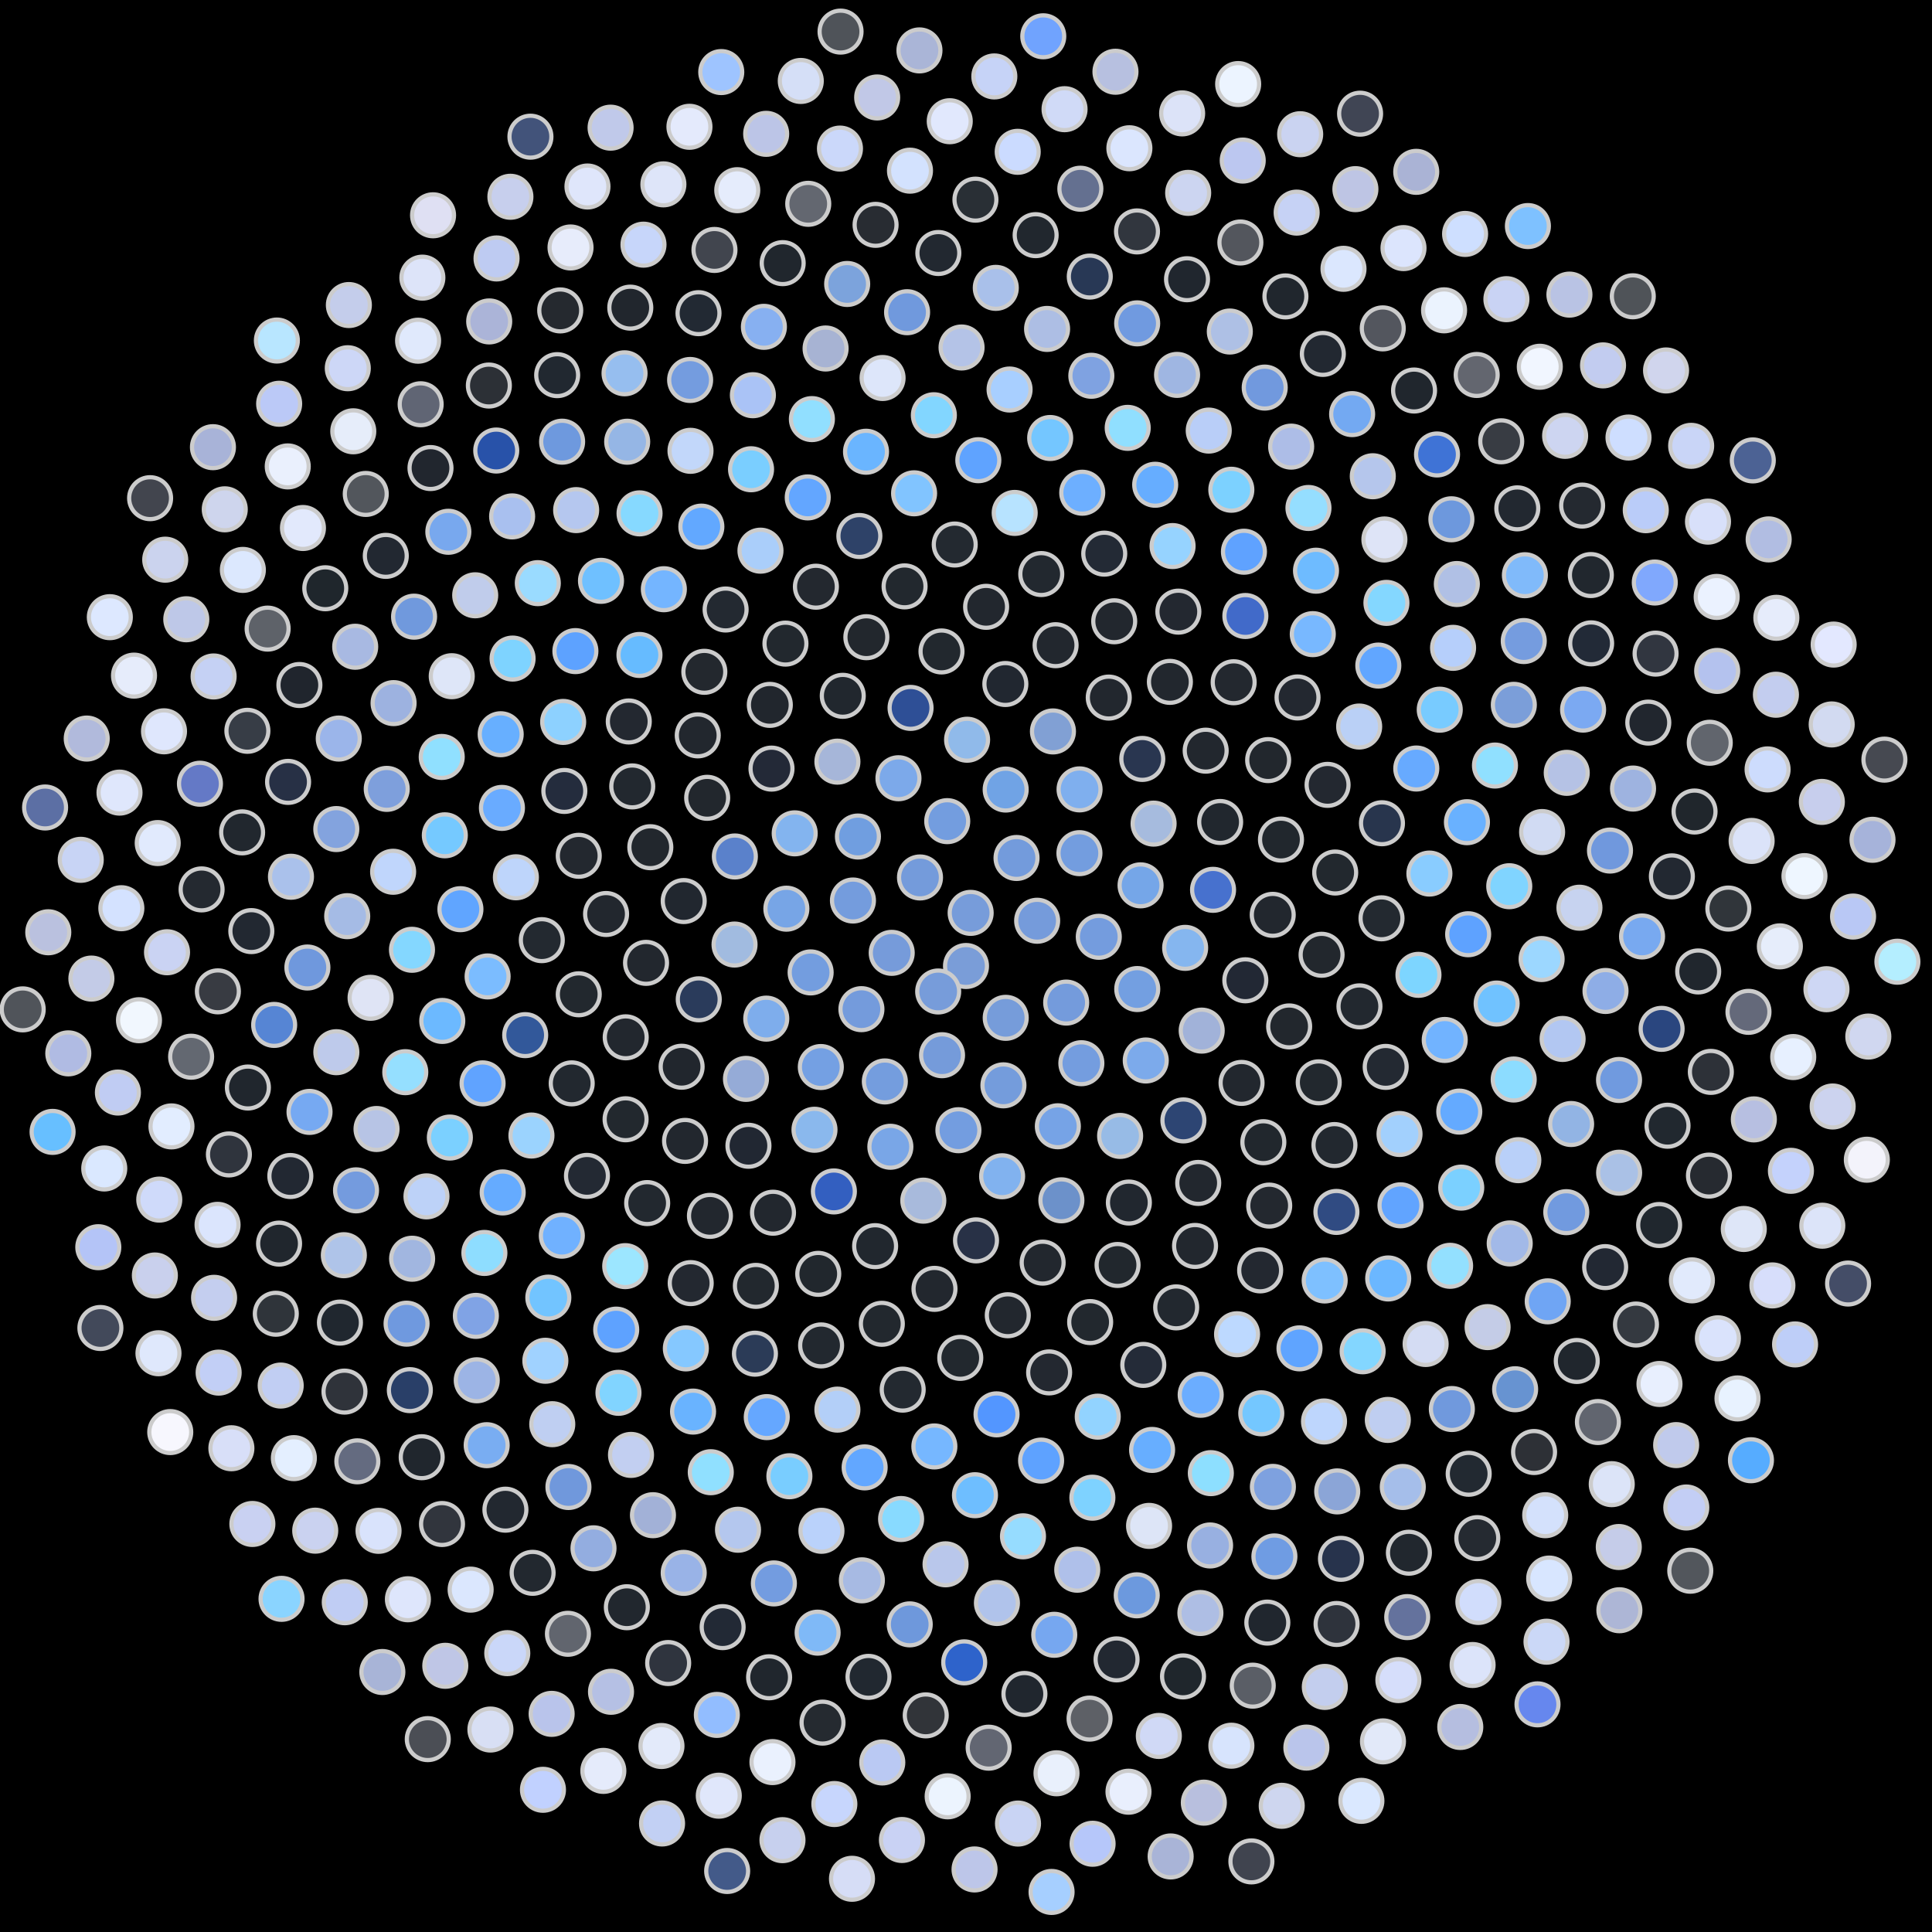 <svg xmlns="http://www.w3.org/2000/svg" width="461.079" height="461.079"><rect width="100%" height="100%" fill="black"/><circle cx="230.54" cy="230.54" r="5.00" fill="rgb(122,157,216)" stroke="#ccc" stroke-width="1" fill-opacity="1.00"/><circle cx="223.90" cy="236.62" r="5.00" fill="rgb(119,156,218)" stroke="#ccc" stroke-width="1" fill-opacity="1.00"/><circle cx="231.65" cy="217.86" r="5.00" fill="rgb(119,156,218)" stroke="#ccc" stroke-width="1" fill-opacity="1.00"/><circle cx="240.02" cy="242.91" r="5.00" fill="rgb(118,156,218)" stroke="#ccc" stroke-width="1" fill-opacity="1.00"/><circle cx="212.81" cy="227.40" r="5.00" fill="rgb(118,155,218)" stroke="#ccc" stroke-width="1" fill-opacity="1.00"/><circle cx="247.52" cy="219.74" r="5.00" fill="rgb(117,155,219)" stroke="#ccc" stroke-width="1" fill-opacity="1.00"/><circle cx="224.82" cy="251.83" r="5.00" fill="rgb(117,155,218)" stroke="#ccc" stroke-width="1" fill-opacity="1.00"/><circle cx="219.56" cy="209.41" r="5.00" fill="rgb(116,155,219)" stroke="#ccc" stroke-width="1" fill-opacity="1.00"/><circle cx="254.45" cy="239.27" r="5.00" fill="rgb(116,155,220)" stroke="#ccc" stroke-width="1" fill-opacity="1.00"/><circle cx="205.58" cy="240.84" r="5.00" fill="rgb(116,155,220)" stroke="#ccc" stroke-width="1" fill-opacity="1.00"/><circle cx="242.60" cy="204.76" r="5.00" fill="rgb(115,155,220)" stroke="#ccc" stroke-width="1" fill-opacity="1.00"/><circle cx="239.47" cy="259.02" r="5.00" fill="rgb(116,156,220)" stroke="#ccc" stroke-width="1" fill-opacity="1.00"/><circle cx="203.56" cy="214.91" r="5.00" fill="rgb(116,156,221)" stroke="#ccc" stroke-width="1" fill-opacity="1.00"/><circle cx="262.23" cy="223.57" r="5.00" fill="rgb(116,156,222)" stroke="#ccc" stroke-width="1" fill-opacity="1.00"/><circle cx="211.17" cy="258.09" r="5.00" fill="rgb(116,157,222)" stroke="#ccc" stroke-width="1" fill-opacity="1.00"/><circle cx="226.06" cy="195.97" r="5.00" fill="rgb(115,157,223)" stroke="#ccc" stroke-width="1" fill-opacity="1.00"/><circle cx="258.07" cy="253.74" r="5.00" fill="rgb(116,157,223)" stroke="#ccc" stroke-width="1" fill-opacity="1.00"/><circle cx="193.46" cy="232.07" r="5.00" fill="rgb(115,157,223)" stroke="#ccc" stroke-width="1" fill-opacity="1.00"/><circle cx="257.61" cy="203.61" r="5.00" fill="rgb(115,157,223)" stroke="#ccc" stroke-width="1" fill-opacity="1.00"/><circle cx="228.73" cy="269.73" r="5.00" fill="rgb(115,157,224)" stroke="#ccc" stroke-width="1" fill-opacity="1.00"/><circle cx="204.75" cy="199.64" r="5.00" fill="rgb(112,158,224)" stroke="#ccc" stroke-width="1" fill-opacity="1.00"/><circle cx="271.41" cy="236.04" r="5.00" fill="rgb(115,159,225)" stroke="#ccc" stroke-width="1" fill-opacity="1.00"/><circle cx="195.89" cy="254.65" r="5.00" fill="rgb(116,160,227)" stroke="#ccc" stroke-width="1" fill-opacity="1.00"/><circle cx="240.01" cy="188.43" r="5.00" fill="rgb(112,163,229)" stroke="#ccc" stroke-width="1" fill-opacity="1.00"/><circle cx="252.46" cy="268.79" r="5.00" fill="rgb(118,163,230)" stroke="#ccc" stroke-width="1" fill-opacity="1.00"/><circle cx="187.67" cy="216.86" r="5.00" fill="rgb(119,165,230)" stroke="#ccc" stroke-width="1" fill-opacity="1.00"/><circle cx="272.20" cy="211.29" r="5.00" fill="rgb(117,166,232)" stroke="#ccc" stroke-width="1" fill-opacity="1.00"/><circle cx="212.49" cy="273.68" r="5.00" fill="rgb(121,166,231)" stroke="#ccc" stroke-width="1" fill-opacity="1.00"/><circle cx="214.42" cy="185.73" r="5.00" fill="rgb(124,169,234)" stroke="#ccc" stroke-width="1" fill-opacity="1.00"/><circle cx="273.44" cy="253.09" r="5.00" fill="rgb(124,170,235)" stroke="#ccc" stroke-width="1" fill-opacity="1.00"/><circle cx="182.87" cy="243.10" r="5.00" fill="rgb(126,173,236)" stroke="#ccc" stroke-width="1" fill-opacity="1.00"/><circle cx="257.64" cy="188.39" r="5.00" fill="rgb(127,175,238)" stroke="#ccc" stroke-width="1" fill-opacity="1.00"/><circle cx="239.16" cy="280.72" r="5.00" fill="rgb(129,178,239)" stroke="#ccc" stroke-width="1" fill-opacity="1.00"/><circle cx="189.66" cy="198.88" r="5.00" fill="rgb(131,180,239)" stroke="#ccc" stroke-width="1" fill-opacity="1.00"/><circle cx="282.84" cy="226.21" r="5.00" fill="rgb(133,182,239)" stroke="#ccc" stroke-width="1" fill-opacity="1.00"/><circle cx="194.38" cy="269.62" r="5.00" fill="rgb(138,184,237)" stroke="#ccc" stroke-width="1" fill-opacity="1.00"/><circle cx="230.80" cy="176.54" r="5.00" fill="rgb(144,186,234)" stroke="#ccc" stroke-width="1" fill-opacity="1.00"/><circle cx="267.32" cy="271.09" r="5.00" fill="rgb(151,187,230)" stroke="#ccc" stroke-width="1" fill-opacity="1.00"/><circle cx="175.30" cy="225.42" r="5.00" fill="rgb(161,187,224)" stroke="#ccc" stroke-width="1" fill-opacity="1.00"/><circle cx="275.31" cy="196.56" r="5.00" fill="rgb(166,187,222)" stroke="#ccc" stroke-width="1" fill-opacity="1.00"/><circle cx="220.35" cy="286.54" r="5.00" fill="rgb(168,186,220)" stroke="#ccc" stroke-width="1" fill-opacity="1.00"/><circle cx="199.85" cy="181.77" r="5.00" fill="rgb(166,182,217)" stroke="#ccc" stroke-width="1" fill-opacity="1.00"/><circle cx="286.79" cy="245.96" r="5.00" fill="rgb(161,178,217)" stroke="#ccc" stroke-width="1" fill-opacity="1.00"/><circle cx="178.03" cy="257.48" r="5.00" fill="rgb(149,171,215)" stroke="#ccc" stroke-width="1" fill-opacity="1.00"/><circle cx="251.29" cy="174.56" r="5.00" fill="rgb(129,160,212)" stroke="#ccc" stroke-width="1" fill-opacity="1.00"/><circle cx="253.30" cy="286.46" r="5.00" fill="rgb(108,145,202)" stroke="#ccc" stroke-width="1" fill-opacity="1.00"/><circle cx="175.38" cy="204.40" r="5.00" fill="rgb(90,129,203)" stroke="#ccc" stroke-width="1" fill-opacity="1.00"/><circle cx="289.50" cy="212.36" r="5.00" fill="rgb(71,113,206)" stroke="#ccc" stroke-width="1" fill-opacity="1.00"/><circle cx="199.01" cy="284.34" r="5.00" fill="rgb(51,95,192)" stroke="#ccc" stroke-width="1" fill-opacity="1.00"/><circle cx="217.31" cy="168.94" r="5.00" fill="rgb(46,79,150)" stroke="#ccc" stroke-width="1" fill-opacity="1.00"/><circle cx="282.42" cy="267.39" r="5.00" fill="rgb(45,69,115)" stroke="#ccc" stroke-width="1" fill-opacity="1.00"/><circle cx="166.76" cy="238.49" r="5.00" fill="rgb(42,59,91)" stroke="#ccc" stroke-width="1" fill-opacity="1.00"/><circle cx="272.61" cy="181.12" r="5.00" fill="rgb(41,54,80)" stroke="#ccc" stroke-width="1" fill-opacity="1.00"/><circle cx="232.93" cy="296.02" r="5.00" fill="rgb(40,49,70)" stroke="#ccc" stroke-width="1" fill-opacity="1.00"/><circle cx="184.12" cy="183.43" r="5.00" fill="rgb(35,41,55)" stroke="#ccc" stroke-width="1" fill-opacity="1.00"/><circle cx="297.20" cy="233.95" r="5.00" fill="rgb(34,40,52)" stroke="#ccc" stroke-width="1" fill-opacity="1.00"/><circle cx="178.62" cy="273.44" r="5.00" fill="rgb(33,39,50)" stroke="#ccc" stroke-width="1" fill-opacity="1.00"/><circle cx="239.93" cy="163.24" r="5.00" fill="rgb(33,39,48)" stroke="#ccc" stroke-width="1" fill-opacity="1.00"/><circle cx="269.41" cy="286.99" r="5.00" fill="rgb(33,39,47)" stroke="#ccc" stroke-width="1" fill-opacity="1.00"/><circle cx="163.17" cy="215.04" r="5.00" fill="rgb(33,39,47)" stroke="#ccc" stroke-width="1" fill-opacity="1.00"/><circle cx="291.19" cy="196.17" r="5.00" fill="rgb(33,39,46)" stroke="#ccc" stroke-width="1" fill-opacity="1.00"/><circle cx="208.85" cy="297.40" r="5.00" fill="rgb(33,39,46)" stroke="#ccc" stroke-width="1" fill-opacity="1.00"/><circle cx="201.13" cy="166.06" r="5.00" fill="rgb(33,39,46)" stroke="#ccc" stroke-width="1" fill-opacity="1.00"/><circle cx="296.30" cy="258.44" r="5.00" fill="rgb(34,39,46)" stroke="#ccc" stroke-width="1" fill-opacity="1.00"/><circle cx="162.67" cy="254.58" r="5.00" fill="rgb(33,38,45)" stroke="#ccc" stroke-width="1" fill-opacity="1.00"/><circle cx="264.61" cy="166.48" r="5.00" fill="rgb(34,39,46)" stroke="#ccc" stroke-width="1" fill-opacity="1.00"/><circle cx="248.83" cy="301.33" r="5.00" fill="rgb(34,39,46)" stroke="#ccc" stroke-width="1" fill-opacity="1.00"/><circle cx="168.77" cy="190.40" r="5.00" fill="rgb(34,39,45)" stroke="#ccc" stroke-width="1" fill-opacity="1.00"/><circle cx="303.74" cy="218.33" r="5.00" fill="rgb(34,39,46)" stroke="#ccc" stroke-width="1" fill-opacity="1.00"/><circle cx="184.48" cy="289.42" r="5.00" fill="rgb(34,39,46)" stroke="#ccc" stroke-width="1" fill-opacity="1.00"/><circle cx="224.69" cy="155.47" r="5.00" fill="rgb(34,40,46)" stroke="#ccc" stroke-width="1" fill-opacity="1.00"/><circle cx="285.96" cy="282.31" r="5.00" fill="rgb(34,39,46)" stroke="#ccc" stroke-width="1" fill-opacity="1.00"/><circle cx="154.18" cy="229.79" r="5.00" fill="rgb(34,39,46)" stroke="#ccc" stroke-width="1" fill-opacity="1.00"/><circle cx="287.74" cy="179.15" r="5.00" fill="rgb(34,39,46)" stroke="#ccc" stroke-width="1" fill-opacity="1.00"/><circle cx="223.02" cy="307.59" r="5.00" fill="rgb(34,39,46)" stroke="#ccc" stroke-width="1" fill-opacity="1.00"/><circle cx="183.72" cy="168.22" r="5.00" fill="rgb(33,38,45)" stroke="#ccc" stroke-width="1" fill-opacity="1.00"/><circle cx="307.66" cy="244.96" r="5.00" fill="rgb(34,39,45)" stroke="#ccc" stroke-width="1" fill-opacity="1.00"/><circle cx="163.49" cy="272.28" r="5.00" fill="rgb(34,39,46)" stroke="#ccc" stroke-width="1" fill-opacity="1.00"/><circle cx="251.92" cy="153.98" r="5.00" fill="rgb(34,39,46)" stroke="#ccc" stroke-width="1" fill-opacity="1.00"/><circle cx="266.71" cy="301.89" r="5.00" fill="rgb(33,39,45)" stroke="#ccc" stroke-width="1" fill-opacity="1.00"/><circle cx="155.20" cy="202.19" r="5.00" fill="rgb(34,39,45)" stroke="#ccc" stroke-width="1" fill-opacity="1.00"/><circle cx="305.71" cy="200.37" r="5.00" fill="rgb(33,39,45)" stroke="#ccc" stroke-width="1" fill-opacity="1.00"/><circle cx="195.28" cy="304.01" r="5.00" fill="rgb(33,39,45)" stroke="#ccc" stroke-width="1" fill-opacity="1.00"/><circle cx="206.76" cy="152.07" r="5.00" fill="rgb(34,39,45)" stroke="#ccc" stroke-width="1" fill-opacity="1.00"/><circle cx="301.50" cy="272.59" r="5.00" fill="rgb(33,39,45)" stroke="#ccc" stroke-width="1" fill-opacity="1.00"/><circle cx="149.33" cy="247.56" r="5.00" fill="rgb(34,39,46)" stroke="#ccc" stroke-width="1" fill-opacity="1.00"/><circle cx="279.20" cy="162.73" r="5.00" fill="rgb(34,39,46)" stroke="#ccc" stroke-width="1" fill-opacity="1.00"/><circle cx="240.51" cy="313.89" r="5.00" fill="rgb(34,39,46)" stroke="#ccc" stroke-width="1" fill-opacity="1.00"/><circle cx="166.52" cy="175.50" r="5.00" fill="rgb(34,39,46)" stroke="#ccc" stroke-width="1" fill-opacity="1.00"/><circle cx="315.40" cy="227.86" r="5.00" fill="rgb(34,39,45)" stroke="#ccc" stroke-width="1" fill-opacity="1.00"/><circle cx="169.43" cy="290.17" r="5.00" fill="rgb(34,39,46)" stroke="#ccc" stroke-width="1" fill-opacity="1.00"/><circle cx="235.34" cy="144.82" r="5.00" fill="rgb(34,39,46)" stroke="#ccc" stroke-width="1" fill-opacity="1.00"/><circle cx="285.20" cy="297.35" r="5.00" fill="rgb(34,39,46)" stroke="#ccc" stroke-width="1" fill-opacity="1.00"/><circle cx="144.64" cy="218.13" r="5.00" fill="rgb(34,39,46)" stroke="#ccc" stroke-width="1" fill-opacity="1.00"/><circle cx="302.65" cy="181.40" r="5.00" fill="rgb(34,39,45)" stroke="#ccc" stroke-width="1" fill-opacity="1.00"/><circle cx="210.45" cy="315.93" r="5.00" fill="rgb(34,40,46)" stroke="#ccc" stroke-width="1" fill-opacity="1.00"/><circle cx="187.45" cy="153.60" r="5.00" fill="rgb(34,40,46)" stroke="#ccc" stroke-width="1" fill-opacity="1.00"/><circle cx="314.72" cy="258.30" r="5.00" fill="rgb(34,40,46)" stroke="#ccc" stroke-width="1" fill-opacity="1.00"/><circle cx="149.30" cy="267.12" r="5.00" fill="rgb(34,40,46)" stroke="#ccc" stroke-width="1" fill-opacity="1.00"/><circle cx="265.91" cy="148.27" r="5.00" fill="rgb(34,39,46)" stroke="#ccc" stroke-width="1" fill-opacity="1.00"/><circle cx="260.17" cy="315.52" r="5.00" fill="rgb(34,40,46)" stroke="#ccc" stroke-width="1" fill-opacity="1.00"/><circle cx="150.89" cy="187.68" r="5.00" fill="rgb(34,40,47)" stroke="#ccc" stroke-width="1" fill-opacity="1.00"/><circle cx="318.65" cy="208.23" r="5.00" fill="rgb(34,40,46)" stroke="#ccc" stroke-width="1" fill-opacity="1.00"/><circle cx="180.39" cy="306.88" r="5.00" fill="rgb(34,40,46)" stroke="#ccc" stroke-width="1" fill-opacity="1.00"/><circle cx="215.88" cy="139.94" r="5.00" fill="rgb(34,40,46)" stroke="#ccc" stroke-width="1" fill-opacity="1.00"/><circle cx="302.90" cy="287.72" r="5.00" fill="rgb(35,40,47)" stroke="#ccc" stroke-width="1" fill-opacity="1.00"/><circle cx="138.12" cy="237.29" r="5.00" fill="rgb(34,40,46)" stroke="#ccc" stroke-width="1" fill-opacity="1.00"/><circle cx="294.42" cy="162.82" r="5.00" fill="rgb(35,40,47)" stroke="#ccc" stroke-width="1" fill-opacity="1.00"/><circle cx="229.17" cy="324.06" r="5.00" fill="rgb(34,40,46)" stroke="#ccc" stroke-width="1" fill-opacity="1.00"/><circle cx="168.09" cy="160.33" r="5.00" fill="rgb(35,40,46)" stroke="#ccc" stroke-width="1" fill-opacity="1.00"/><circle cx="324.44" cy="240.17" r="5.00" fill="rgb(34,40,47)" stroke="#ccc" stroke-width="1" fill-opacity="1.00"/><circle cx="154.45" cy="287.12" r="5.00" fill="rgb(34,40,47)" stroke="#ccc" stroke-width="1" fill-opacity="1.00"/><circle cx="248.50" cy="137.00" r="5.00" fill="rgb(34,40,47)" stroke="#ccc" stroke-width="1" fill-opacity="1.00"/><circle cx="280.70" cy="312.01" r="5.00" fill="rgb(34,40,47)" stroke="#ccc" stroke-width="1" fill-opacity="1.00"/><circle cx="138.12" cy="204.24" r="5.00" fill="rgb(35,40,47)" stroke="#ccc" stroke-width="1" fill-opacity="1.00"/><circle cx="316.83" cy="187.31" r="5.00" fill="rgb(35,40,48)" stroke="#ccc" stroke-width="1" fill-opacity="1.00"/><circle cx="195.96" cy="321.09" r="5.00" fill="rgb(34,40,47)" stroke="#ccc" stroke-width="1" fill-opacity="1.00"/><circle cx="194.72" cy="140.02" r="5.00" fill="rgb(35,40,47)" stroke="#ccc" stroke-width="1" fill-opacity="1.00"/><circle cx="318.47" cy="273.27" r="5.00" fill="rgb(34,40,47)" stroke="#ccc" stroke-width="1" fill-opacity="1.00"/><circle cx="136.44" cy="258.55" r="5.00" fill="rgb(34,40,47)" stroke="#ccc" stroke-width="1" fill-opacity="1.00"/><circle cx="281.22" cy="145.97" r="5.00" fill="rgb(35,40,48)" stroke="#ccc" stroke-width="1" fill-opacity="1.00"/><circle cx="250.38" cy="327.53" r="5.00" fill="rgb(35,40,48)" stroke="#ccc" stroke-width="1" fill-opacity="1.00"/><circle cx="150.06" cy="172.18" r="5.00" fill="rgb(35,40,48)" stroke="#ccc" stroke-width="1" fill-opacity="1.00"/><circle cx="329.70" cy="219.16" r="5.00" fill="rgb(35,41,48)" stroke="#ccc" stroke-width="1" fill-opacity="1.00"/><circle cx="164.84" cy="306.22" r="5.00" fill="rgb(35,40,48)" stroke="#ccc" stroke-width="1" fill-opacity="1.00"/><circle cx="227.85" cy="129.95" r="5.00" fill="rgb(35,41,48)" stroke="#ccc" stroke-width="1" fill-opacity="1.00"/><circle cx="300.74" cy="303.18" r="5.00" fill="rgb(35,40,48)" stroke="#ccc" stroke-width="1" fill-opacity="1.00"/><circle cx="129.30" cy="224.37" r="5.00" fill="rgb(35,41,48)" stroke="#ccc" stroke-width="1" fill-opacity="1.00"/><circle cx="309.66" cy="166.45" r="5.00" fill="rgb(35,40,48)" stroke="#ccc" stroke-width="1" fill-opacity="1.00"/><circle cx="215.43" cy="331.64" r="5.00" fill="rgb(35,41,48)" stroke="#ccc" stroke-width="1" fill-opacity="1.00"/><circle cx="173.17" cy="145.46" r="5.00" fill="rgb(35,41,49)" stroke="#ccc" stroke-width="1" fill-opacity="1.00"/><circle cx="330.70" cy="254.62" r="5.00" fill="rgb(35,41,50)" stroke="#ccc" stroke-width="1" fill-opacity="1.00"/><circle cx="140.08" cy="280.63" r="5.00" fill="rgb(35,41,51)" stroke="#ccc" stroke-width="1" fill-opacity="1.00"/><circle cx="263.53" cy="132.13" r="5.00" fill="rgb(35,42,53)" stroke="#ccc" stroke-width="1" fill-opacity="1.00"/><circle cx="272.85" cy="325.74" r="5.00" fill="rgb(36,43,56)" stroke="#ccc" stroke-width="1" fill-opacity="1.00"/><circle cx="134.68" cy="188.76" r="5.00" fill="rgb(36,44,61)" stroke="#ccc" stroke-width="1" fill-opacity="1.00"/><circle cx="329.81" cy="196.47" r="5.00" fill="rgb(40,53,77)" stroke="#ccc" stroke-width="1" fill-opacity="1.00"/><circle cx="180.17" cy="323.06" r="5.00" fill="rgb(43,59,87)" stroke="#ccc" stroke-width="1" fill-opacity="1.00"/><circle cx="205.09" cy="127.92" r="5.00" fill="rgb(46,66,104)" stroke="#ccc" stroke-width="1" fill-opacity="1.00"/><circle cx="318.94" cy="289.23" r="5.00" fill="rgb(48,75,130)" stroke="#ccc" stroke-width="1" fill-opacity="1.00"/><circle cx="125.34" cy="247.04" r="5.00" fill="rgb(50,88,154)" stroke="#ccc" stroke-width="1" fill-opacity="1.00"/><circle cx="297.21" cy="147.01" r="5.00" fill="rgb(65,106,201)" stroke="#ccc" stroke-width="1" fill-opacity="1.00"/><circle cx="237.83" cy="337.54" r="5.00" fill="rgb(83,150,255)" stroke="#ccc" stroke-width="1" fill-opacity="1.00"/><circle cx="152.61" cy="156.31" r="5.00" fill="rgb(102,187,255)" stroke="#ccc" stroke-width="1" fill-opacity="1.00"/><circle cx="338.52" cy="232.65" r="5.00" fill="rgb(125,213,255)" stroke="#ccc" stroke-width="1" fill-opacity="1.00"/><circle cx="149.21" cy="302.17" r="5.00" fill="rgb(156,230,255)" stroke="#ccc" stroke-width="1" fill-opacity="1.00"/><circle cx="242.16" cy="122.41" r="5.00" fill="rgb(183,227,255)" stroke="#ccc" stroke-width="1" fill-opacity="1.00"/><circle cx="295.23" cy="318.42" r="5.00" fill="rgb(189,217,255)" stroke="#ccc" stroke-width="1" fill-opacity="1.00"/><circle cx="123.12" cy="209.37" r="5.00" fill="rgb(190,213,251)" stroke="#ccc" stroke-width="1" fill-opacity="1.00"/><circle cx="324.37" cy="173.39" r="5.00" fill="rgb(186,208,246)" stroke="#ccc" stroke-width="1" fill-opacity="1.00"/><circle cx="199.85" cy="336.41" r="5.00" fill="rgb(179,207,248)" stroke="#ccc" stroke-width="1" fill-opacity="1.00"/><circle cx="181.49" cy="131.42" r="5.00" fill="rgb(170,206,250)" stroke="#ccc" stroke-width="1" fill-opacity="1.00"/><circle cx="334.00" cy="270.63" r="5.00" fill="rgb(162,208,253)" stroke="#ccc" stroke-width="1" fill-opacity="1.00"/><circle cx="126.83" cy="271.00" r="5.00" fill="rgb(155,211,254)" stroke="#ccc" stroke-width="1" fill-opacity="1.00"/><circle cx="279.84" cy="130.32" r="5.00" fill="rgb(150,211,255)" stroke="#ccc" stroke-width="1" fill-opacity="1.00"/><circle cx="261.98" cy="338.09" r="5.00" fill="rgb(146,211,255)" stroke="#ccc" stroke-width="1" fill-opacity="1.00"/><circle cx="134.40" cy="172.29" r="5.00" fill="rgb(141,209,255)" stroke="#ccc" stroke-width="1" fill-opacity="1.00"/><circle cx="341.13" cy="208.48" r="5.00" fill="rgb(137,204,255)" stroke="#ccc" stroke-width="1" fill-opacity="1.00"/><circle cx="163.68" cy="321.80" r="5.00" fill="rgb(133,200,255)" stroke="#ccc" stroke-width="1" fill-opacity="1.00"/><circle cx="218.15" cy="117.73" r="5.00" fill="rgb(129,196,255)" stroke="#ccc" stroke-width="1" fill-opacity="1.00"/><circle cx="316.14" cy="305.59" r="5.00" fill="rgb(126,192,255)" stroke="#ccc" stroke-width="1" fill-opacity="1.00"/><circle cx="116.37" cy="233.03" r="5.00" fill="rgb(123,188,255)" stroke="#ccc" stroke-width="1" fill-opacity="1.00"/><circle cx="313.30" cy="151.34" r="5.00" fill="rgb(120,184,255)" stroke="#ccc" stroke-width="1" fill-opacity="1.00"/><circle cx="222.99" cy="345.20" r="5.00" fill="rgb(118,183,255)" stroke="#ccc" stroke-width="1" fill-opacity="1.00"/><circle cx="158.43" cy="140.62" r="5.00" fill="rgb(116,181,255)" stroke="#ccc" stroke-width="1" fill-opacity="1.00"/><circle cx="344.79" cy="248.19" r="5.00" fill="rgb(113,179,255)" stroke="#ccc" stroke-width="1" fill-opacity="1.00"/><circle cx="134.08" cy="294.90" r="5.00" fill="rgb(112,177,255)" stroke="#ccc" stroke-width="1" fill-opacity="1.00"/><circle cx="258.28" cy="117.59" r="5.00" fill="rgb(109,175,255)" stroke="#ccc" stroke-width="1" fill-opacity="1.00"/><circle cx="286.55" cy="332.87" r="5.00" fill="rgb(107,173,255)" stroke="#ccc" stroke-width="1" fill-opacity="1.00"/><circle cx="119.79" cy="192.81" r="5.00" fill="rgb(105,171,255)" stroke="#ccc" stroke-width="1" fill-opacity="1.00"/><circle cx="338.00" cy="183.41" r="5.00" fill="rgb(103,170,255)" stroke="#ccc" stroke-width="1" fill-opacity="1.00"/><circle cx="182.99" cy="338.20" r="5.00" fill="rgb(101,167,255)" stroke="#ccc" stroke-width="1" fill-opacity="1.00"/><circle cx="192.77" cy="118.71" r="5.00" fill="rgb(99,166,255)" stroke="#ccc" stroke-width="1" fill-opacity="1.00"/><circle cx="334.23" cy="287.65" r="5.00" fill="rgb(97,164,255)" stroke="#ccc" stroke-width="1" fill-opacity="1.00"/><circle cx="115.17" cy="258.55" r="5.00" fill="rgb(96,163,255)" stroke="#ccc" stroke-width="1" fill-opacity="1.00"/><circle cx="296.87" cy="131.67" r="5.00" fill="rgb(95,162,255)" stroke="#ccc" stroke-width="1" fill-opacity="1.00"/><circle cx="248.46" cy="348.58" r="5.00" fill="rgb(94,162,255)" stroke="#ccc" stroke-width="1" fill-opacity="1.00"/><circle cx="137.32" cy="155.39" r="5.00" fill="rgb(93,162,255)" stroke="#ccc" stroke-width="1" fill-opacity="1.00"/><circle cx="350.38" cy="222.96" r="5.00" fill="rgb(94,162,255)" stroke="#ccc" stroke-width="1" fill-opacity="1.00"/><circle cx="147.06" cy="317.32" r="5.00" fill="rgb(94,162,255)" stroke="#ccc" stroke-width="1" fill-opacity="1.00"/><circle cx="233.48" cy="109.83" r="5.00" fill="rgb(95,163,255)" stroke="#ccc" stroke-width="1" fill-opacity="1.00"/><circle cx="310.13" cy="321.79" r="5.00" fill="rgb(95,164,255)" stroke="#ccc" stroke-width="1" fill-opacity="1.00"/><circle cx="109.88" cy="216.98" r="5.00" fill="rgb(96,165,255)" stroke="#ccc" stroke-width="1" fill-opacity="1.00"/><circle cx="328.94" cy="158.84" r="5.00" fill="rgb(97,166,255)" stroke="#ccc" stroke-width="1" fill-opacity="1.00"/><circle cx="206.35" cy="350.20" r="5.00" fill="rgb(98,167,255)" stroke="#ccc" stroke-width="1" fill-opacity="1.00"/><circle cx="167.38" cy="125.68" r="5.00" fill="rgb(98,168,255)" stroke="#ccc" stroke-width="1" fill-opacity="1.00"/><circle cx="348.26" cy="265.29" r="5.00" fill="rgb(100,170,255)" stroke="#ccc" stroke-width="1" fill-opacity="1.00"/><circle cx="119.97" cy="284.58" r="5.00" fill="rgb(101,171,255)" stroke="#ccc" stroke-width="1" fill-opacity="1.00"/><circle cx="275.69" cy="115.69" r="5.00" fill="rgb(102,173,255)" stroke="#ccc" stroke-width="1" fill-opacity="1.00"/><circle cx="274.95" cy="346.03" r="5.00" fill="rgb(103,174,255)" stroke="#ccc" stroke-width="1" fill-opacity="1.00"/><circle cx="119.49" cy="175.23" r="5.00" fill="rgb(103,175,255)" stroke="#ccc" stroke-width="1" fill-opacity="1.00"/><circle cx="350.09" cy="196.22" r="5.00" fill="rgb(105,177,255)" stroke="#ccc" stroke-width="1" fill-opacity="1.00"/><circle cx="165.40" cy="336.88" r="5.00" fill="rgb(105,179,255)" stroke="#ccc" stroke-width="1" fill-opacity="1.00"/><circle cx="206.68" cy="107.81" r="5.00" fill="rgb(106,181,255)" stroke="#ccc" stroke-width="1" fill-opacity="1.00"/><circle cx="331.30" cy="305.11" r="5.00" fill="rgb(107,183,255)" stroke="#ccc" stroke-width="1" fill-opacity="1.00"/><circle cx="105.55" cy="243.65" r="5.00" fill="rgb(108,185,255)" stroke="#ccc" stroke-width="1" fill-opacity="1.00"/><circle cx="314.07" cy="136.20" r="5.00" fill="rgb(110,187,255)" stroke="#ccc" stroke-width="1" fill-opacity="1.00"/><circle cx="232.68" cy="356.84" r="5.00" fill="rgb(110,190,255)" stroke="#ccc" stroke-width="1" fill-opacity="1.00"/><circle cx="143.43" cy="138.62" r="5.00" fill="rgb(111,192,255)" stroke="#ccc" stroke-width="1" fill-opacity="1.00"/><circle cx="357.18" cy="239.50" r="5.00" fill="rgb(112,194,255)" stroke="#ccc" stroke-width="1" fill-opacity="1.00"/><circle cx="130.86" cy="309.68" r="5.00" fill="rgb(114,196,255)" stroke="#ccc" stroke-width="1" fill-opacity="1.00"/><circle cx="250.63" cy="104.53" r="5.00" fill="rgb(116,198,255)" stroke="#ccc" stroke-width="1" fill-opacity="1.00"/><circle cx="301.01" cy="337.29" r="5.00" fill="rgb(116,199,255)" stroke="#ccc" stroke-width="1" fill-opacity="1.00"/><circle cx="106.16" cy="199.35" r="5.00" fill="rgb(117,201,255)" stroke="#ccc" stroke-width="1" fill-opacity="1.00"/><circle cx="343.60" cy="169.37" r="5.00" fill="rgb(120,203,255)" stroke="#ccc" stroke-width="1" fill-opacity="1.00"/><circle cx="188.39" cy="352.31" r="5.00" fill="rgb(121,205,255)" stroke="#ccc" stroke-width="1" fill-opacity="1.00"/><circle cx="179.24" cy="111.99" r="5.00" fill="rgb(122,206,255)" stroke="#ccc" stroke-width="1" fill-opacity="1.00"/><circle cx="348.73" cy="283.43" r="5.00" fill="rgb(123,208,255)" stroke="#ccc" stroke-width="1" fill-opacity="1.00"/><circle cx="107.36" cy="271.48" r="5.00" fill="rgb(123,208,255)" stroke="#ccc" stroke-width="1" fill-opacity="1.00"/><circle cx="293.86" cy="116.88" r="5.00" fill="rgb(124,209,255)" stroke="#ccc" stroke-width="1" fill-opacity="1.00"/><circle cx="260.70" cy="357.43" r="5.00" fill="rgb(126,210,255)" stroke="#ccc" stroke-width="1" fill-opacity="1.00"/><circle cx="122.33" cy="157.17" r="5.00" fill="rgb(126,211,255)" stroke="#ccc" stroke-width="1" fill-opacity="1.00"/><circle cx="360.19" cy="211.50" r="5.00" fill="rgb(128,212,255)" stroke="#ccc" stroke-width="1" fill-opacity="1.00"/><circle cx="147.60" cy="332.40" r="5.00" fill="rgb(129,212,255)" stroke="#ccc" stroke-width="1" fill-opacity="1.00"/><circle cx="222.87" cy="99.10" r="5.00" fill="rgb(130,214,255)" stroke="#ccc" stroke-width="1" fill-opacity="1.00"/><circle cx="325.20" cy="322.49" r="5.00" fill="rgb(131,214,255)" stroke="#ccc" stroke-width="1" fill-opacity="1.00"/><circle cx="98.32" cy="226.67" r="5.00" fill="rgb(132,215,255)" stroke="#ccc" stroke-width="1" fill-opacity="1.00"/><circle cx="330.88" cy="143.88" r="5.00" fill="rgb(132,215,255)" stroke="#ccc" stroke-width="1" fill-opacity="1.00"/><circle cx="215.05" cy="362.52" r="5.00" fill="rgb(136,218,255)" stroke="#ccc" stroke-width="1" fill-opacity="1.00"/><circle cx="152.63" cy="122.52" r="5.00" fill="rgb(134,217,255)" stroke="#ccc" stroke-width="1" fill-opacity="1.00"/><circle cx="361.25" cy="257.63" r="5.00" fill="rgb(140,220,255)" stroke="#ccc" stroke-width="1" fill-opacity="1.00"/><circle cx="115.60" cy="299.02" r="5.00" fill="rgb(142,221,255)" stroke="#ccc" stroke-width="1" fill-opacity="1.00"/><circle cx="269.13" cy="102.11" r="5.00" fill="rgb(144,223,255)" stroke="#ccc" stroke-width="1" fill-opacity="1.00"/><circle cx="288.97" cy="351.57" r="5.00" fill="rgb(141,223,255)" stroke="#ccc" stroke-width="1" fill-opacity="1.00"/><circle cx="105.42" cy="180.65" r="5.00" fill="rgb(144,224,255)" stroke="#ccc" stroke-width="1" fill-opacity="1.00"/><circle cx="356.78" cy="182.70" r="5.00" fill="rgb(144,224,255)" stroke="#ccc" stroke-width="1" fill-opacity="1.00"/><circle cx="169.63" cy="351.35" r="5.00" fill="rgb(144,224,255)" stroke="#ccc" stroke-width="1" fill-opacity="1.00"/><circle cx="193.76" cy="100.02" r="5.00" fill="rgb(145,223,255)" stroke="#ccc" stroke-width="1" fill-opacity="1.00"/><circle cx="346.07" cy="302.09" r="5.00" fill="rgb(147,224,255)" stroke="#ccc" stroke-width="1" fill-opacity="1.00"/><circle cx="96.72" cy="255.88" r="5.00" fill="rgb(149,223,255)" stroke="#ccc" stroke-width="1" fill-opacity="1.00"/><circle cx="312.27" cy="121.23" r="5.00" fill="rgb(149,222,255)" stroke="#ccc" stroke-width="1" fill-opacity="1.00"/><circle cx="244.14" cy="366.65" r="5.00" fill="rgb(150,220,255)" stroke="#ccc" stroke-width="1" fill-opacity="1.00"/><circle cx="128.35" cy="139.17" r="5.00" fill="rgb(154,219,255)" stroke="#ccc" stroke-width="1" fill-opacity="1.00"/><circle cx="367.91" cy="228.88" r="5.00" fill="rgb(156,215,255)" stroke="#ccc" stroke-width="1" fill-opacity="1.00"/><circle cx="130.15" cy="324.75" r="5.00" fill="rgb(160,210,255)" stroke="#ccc" stroke-width="1" fill-opacity="1.00"/><circle cx="240.94" cy="92.96" r="5.00" fill="rgb(168,207,255)" stroke="#ccc" stroke-width="1" fill-opacity="1.00"/><circle cx="315.98" cy="339.24" r="5.00" fill="rgb(190,214,253)" stroke="#ccc" stroke-width="1" fill-opacity="1.00"/><circle cx="93.82" cy="208.05" r="5.00" fill="rgb(192,214,252)" stroke="#ccc" stroke-width="1" fill-opacity="1.00"/><circle cx="346.78" cy="154.61" r="5.00" fill="rgb(182,207,251)" stroke="#ccc" stroke-width="1" fill-opacity="1.00"/><circle cx="196.04" cy="365.33" r="5.00" fill="rgb(186,210,251)" stroke="#ccc" stroke-width="1" fill-opacity="1.00"/><circle cx="164.79" cy="107.59" r="5.00" fill="rgb(194,215,250)" stroke="#ccc" stroke-width="1" fill-opacity="1.00"/><circle cx="362.35" cy="276.88" r="5.00" fill="rgb(185,208,249)" stroke="#ccc" stroke-width="1" fill-opacity="1.00"/><circle cx="101.78" cy="285.52" r="5.00" fill="rgb(189,210,248)" stroke="#ccc" stroke-width="1" fill-opacity="1.00"/><circle cx="288.47" cy="102.76" r="5.00" fill="rgb(185,206,248)" stroke="#ccc" stroke-width="1" fill-opacity="1.00"/><circle cx="274.23" cy="364.16" r="5.00" fill="rgb(221,229,247)" stroke="#ccc" stroke-width="1" fill-opacity="1.00"/><circle cx="107.81" cy="161.38" r="5.00" fill="rgb(222,230,248)" stroke="#ccc" stroke-width="1" fill-opacity="1.00"/><circle cx="368.03" cy="198.57" r="5.00" fill="rgb(209,219,243)" stroke="#ccc" stroke-width="1" fill-opacity="1.00"/><circle cx="150.59" cy="347.22" r="5.00" fill="rgb(194,207,241)" stroke="#ccc" stroke-width="1" fill-opacity="1.00"/><circle cx="210.63" cy="90.21" r="5.00" fill="rgb(221,230,250)" stroke="#ccc" stroke-width="1" fill-opacity="1.00"/><circle cx="340.23" cy="320.75" r="5.00" fill="rgb(212,220,243)" stroke="#ccc" stroke-width="1" fill-opacity="1.00"/><circle cx="88.44" cy="238.13" r="5.00" fill="rgb(223,228,245)" stroke="#ccc" stroke-width="1" fill-opacity="1.00"/><circle cx="330.39" cy="128.75" r="5.00" fill="rgb(222,228,247)" stroke="#ccc" stroke-width="1" fill-opacity="1.00"/><circle cx="225.66" cy="373.33" r="5.00" fill="rgb(185,199,235)" stroke="#ccc" stroke-width="1" fill-opacity="1.00"/><circle cx="137.50" cy="121.74" r="5.00" fill="rgb(181,199,239)" stroke="#ccc" stroke-width="1" fill-opacity="1.00"/><circle cx="372.92" cy="247.95" r="5.00" fill="rgb(178,199,242)" stroke="#ccc" stroke-width="1" fill-opacity="1.00"/><circle cx="113.57" cy="314.04" r="5.00" fill="rgb(128,163,229)" stroke="#ccc" stroke-width="1" fill-opacity="1.00"/><circle cx="260.45" cy="89.68" r="5.00" fill="rgb(127,162,225)" stroke="#ccc" stroke-width="1" fill-opacity="1.00"/><circle cx="303.78" cy="354.85" r="5.00" fill="rgb(126,161,223)" stroke="#ccc" stroke-width="1" fill-opacity="1.00"/><circle cx="92.30" cy="188.27" r="5.00" fill="rgb(126,159,220)" stroke="#ccc" stroke-width="1" fill-opacity="1.00"/><circle cx="361.28" cy="168.21" r="5.00" fill="rgb(123,158,217)" stroke="#ccc" stroke-width="1" fill-opacity="1.00"/><circle cx="176.13" cy="365.08" r="5.00" fill="rgb(180,199,238)" stroke="#ccc" stroke-width="1" fill-opacity="1.00"/><circle cx="179.68" cy="94.32" r="5.00" fill="rgb(170,195,246)" stroke="#ccc" stroke-width="1" fill-opacity="1.00"/><circle cx="360.30" cy="296.75" r="5.00" fill="rgb(162,185,232)" stroke="#ccc" stroke-width="1" fill-opacity="1.00"/><circle cx="89.86" cy="269.44" r="5.00" fill="rgb(183,196,229)" stroke="#ccc" stroke-width="1" fill-opacity="1.00"/><circle cx="308.14" cy="106.59" r="5.00" fill="rgb(173,189,231)" stroke="#ccc" stroke-width="1" fill-opacity="1.00"/><circle cx="257.09" cy="374.62" r="5.00" fill="rgb(175,192,234)" stroke="#ccc" stroke-width="1" fill-opacity="1.00"/><circle cx="113.41" cy="142.07" r="5.00" fill="rgb(192,204,235)" stroke="#ccc" stroke-width="1" fill-opacity="1.00"/><circle cx="376.94" cy="216.63" r="5.00" fill="rgb(199,211,240)" stroke="#ccc" stroke-width="1" fill-opacity="1.00"/><circle cx="131.80" cy="339.89" r="5.00" fill="rgb(191,207,242)" stroke="#ccc" stroke-width="1" fill-opacity="1.00"/><circle cx="229.48" cy="82.93" r="5.00" fill="rgb(180,195,231)" stroke="#ccc" stroke-width="1" fill-opacity="1.00"/><circle cx="331.21" cy="338.87" r="5.00" fill="rgb(191,206,241)" stroke="#ccc" stroke-width="1" fill-opacity="1.00"/><circle cx="82.86" cy="218.65" r="5.00" fill="rgb(165,187,229)" stroke="#ccc" stroke-width="1" fill-opacity="1.00"/><circle cx="347.68" cy="139.38" r="5.00" fill="rgb(176,192,229)" stroke="#ccc" stroke-width="1" fill-opacity="1.00"/><circle cx="205.69" cy="377.15" r="5.00" fill="rgb(167,186,227)" stroke="#ccc" stroke-width="1" fill-opacity="1.00"/><circle cx="149.68" cy="105.42" r="5.00" fill="rgb(149,182,229)" stroke="#ccc" stroke-width="1" fill-opacity="1.00"/><circle cx="374.95" cy="268.25" r="5.00" fill="rgb(146,180,228)" stroke="#ccc" stroke-width="1" fill-opacity="1.00"/><circle cx="98.35" cy="300.40" r="5.00" fill="rgb(161,182,224)" stroke="#ccc" stroke-width="1" fill-opacity="1.00"/><circle cx="280.91" cy="89.47" r="5.00" fill="rgb(159,182,226)" stroke="#ccc" stroke-width="1" fill-opacity="1.00"/><circle cx="288.79" cy="368.83" r="5.00" fill="rgb(152,176,225)" stroke="#ccc" stroke-width="1" fill-opacity="1.00"/><circle cx="93.93" cy="167.80" r="5.00" fill="rgb(157,178,224)" stroke="#ccc" stroke-width="1" fill-opacity="1.00"/><circle cx="373.91" cy="184.44" r="5.00" fill="rgb(181,194,229)" stroke="#ccc" stroke-width="1" fill-opacity="1.00"/><circle cx="155.83" cy="361.61" r="5.00" fill="rgb(162,177,215)" stroke="#ccc" stroke-width="1" fill-opacity="1.00"/><circle cx="197.03" cy="83.17" r="5.00" fill="rgb(167,179,211)" stroke="#ccc" stroke-width="1" fill-opacity="1.00"/><circle cx="355.02" cy="316.72" r="5.00" fill="rgb(196,204,231)" stroke="#ccc" stroke-width="1" fill-opacity="1.00"/><circle cx="80.27" cy="251.11" r="5.00" fill="rgb(190,202,235)" stroke="#ccc" stroke-width="1" fill-opacity="1.00"/><circle cx="327.62" cy="113.66" r="5.00" fill="rgb(181,198,236)" stroke="#ccc" stroke-width="1" fill-opacity="1.00"/><circle cx="237.92" cy="382.56" r="5.00" fill="rgb(176,195,235)" stroke="#ccc" stroke-width="1" fill-opacity="1.00"/><circle cx="122.22" cy="123.24" r="5.00" fill="rgb(169,192,239)" stroke="#ccc" stroke-width="1" fill-opacity="1.00"/><circle cx="383.16" cy="236.50" r="5.00" fill="rgb(142,173,230)" stroke="#ccc" stroke-width="1" fill-opacity="1.00"/><circle cx="113.78" cy="329.41" r="5.00" fill="rgb(156,180,229)" stroke="#ccc" stroke-width="1" fill-opacity="1.00"/><circle cx="249.89" cy="78.50" r="5.00" fill="rgb(173,190,228)" stroke="#ccc" stroke-width="1" fill-opacity="1.00"/><circle cx="319.13" cy="355.93" r="5.00" fill="rgb(139,165,215)" stroke="#ccc" stroke-width="1" fill-opacity="1.00"/><circle cx="80.26" cy="197.86" r="5.00" fill="rgb(131,163,222)" stroke="#ccc" stroke-width="1" fill-opacity="1.00"/><circle cx="363.65" cy="152.99" r="5.00" fill="rgb(117,156,223)" stroke="#ccc" stroke-width="1" fill-opacity="1.00"/><circle cx="184.69" cy="377.89" r="5.00" fill="rgb(115,156,224)" stroke="#ccc" stroke-width="1" fill-opacity="1.00"/><circle cx="164.70" cy="90.68" r="5.00" fill="rgb(116,156,223)" stroke="#ccc" stroke-width="1" fill-opacity="1.00"/><circle cx="373.80" cy="289.29" r="5.00" fill="rgb(113,154,223)" stroke="#ccc" stroke-width="1" fill-opacity="1.00"/><circle cx="84.97" cy="284.08" r="5.00" fill="rgb(116,155,222)" stroke="#ccc" stroke-width="1" fill-opacity="1.00"/><circle cx="301.83" cy="92.50" r="5.00" fill="rgb(113,153,222)" stroke="#ccc" stroke-width="1" fill-opacity="1.00"/><circle cx="271.29" cy="380.73" r="5.00" fill="rgb(108,153,222)" stroke="#ccc" stroke-width="1" fill-opacity="1.00"/><circle cx="98.82" cy="147.17" r="5.00" fill="rgb(112,153,221)" stroke="#ccc" stroke-width="1" fill-opacity="1.00"/><circle cx="384.23" cy="202.99" r="5.00" fill="rgb(112,152,221)" stroke="#ccc" stroke-width="1" fill-opacity="1.00"/><circle cx="135.66" cy="354.88" r="5.00" fill="rgb(112,152,220)" stroke="#ccc" stroke-width="1" fill-opacity="1.00"/><circle cx="216.48" cy="74.51" r="5.00" fill="rgb(112,153,221)" stroke="#ccc" stroke-width="1" fill-opacity="1.00"/><circle cx="346.49" cy="336.27" r="5.00" fill="rgb(112,153,221)" stroke="#ccc" stroke-width="1" fill-opacity="1.00"/><circle cx="73.36" cy="230.90" r="5.00" fill="rgb(111,152,221)" stroke="#ccc" stroke-width="1" fill-opacity="1.00"/><circle cx="346.38" cy="123.93" r="5.00" fill="rgb(109,152,221)" stroke="#ccc" stroke-width="1" fill-opacity="1.00"/><circle cx="217.11" cy="387.66" r="5.00" fill="rgb(110,152,220)" stroke="#ccc" stroke-width="1" fill-opacity="1.00"/><circle cx="134.15" cy="105.41" r="5.00" fill="rgb(110,153,222)" stroke="#ccc" stroke-width="1" fill-opacity="1.00"/><circle cx="386.39" cy="257.74" r="5.00" fill="rgb(112,154,223)" stroke="#ccc" stroke-width="1" fill-opacity="1.00"/><circle cx="97.03" cy="315.90" r="5.00" fill="rgb(111,153,223)" stroke="#ccc" stroke-width="1" fill-opacity="1.00"/><circle cx="271.39" cy="77.17" r="5.00" fill="rgb(112,154,224)" stroke="#ccc" stroke-width="1" fill-opacity="1.00"/><circle cx="304.14" cy="371.45" r="5.00" fill="rgb(111,156,227)" stroke="#ccc" stroke-width="1" fill-opacity="1.00"/><circle cx="80.85" cy="176.26" r="5.00" fill="rgb(155,181,234)" stroke="#ccc" stroke-width="1" fill-opacity="1.00"/><circle cx="377.81" cy="169.35" r="5.00" fill="rgb(123,169,242)" stroke="#ccc" stroke-width="1" fill-opacity="1.00"/><circle cx="163.17" cy="375.37" r="5.00" fill="rgb(153,179,231)" stroke="#ccc" stroke-width="1" fill-opacity="1.00"/><circle cx="182.31" cy="78.00" r="5.00" fill="rgb(135,176,241)" stroke="#ccc" stroke-width="1" fill-opacity="1.00"/><circle cx="369.37" cy="310.57" r="5.00" fill="rgb(111,165,244)" stroke="#ccc" stroke-width="1" fill-opacity="1.00"/><circle cx="73.87" cy="265.36" r="5.00" fill="rgb(118,169,242)" stroke="#ccc" stroke-width="1" fill-opacity="1.00"/><circle cx="322.69" cy="98.83" r="5.00" fill="rgb(115,169,242)" stroke="#ccc" stroke-width="1" fill-opacity="1.00"/><circle cx="251.60" cy="390.15" r="5.00" fill="rgb(118,167,240)" stroke="#ccc" stroke-width="1" fill-opacity="1.00"/><circle cx="107.00" cy="126.91" r="5.00" fill="rgb(120,168,238)" stroke="#ccc" stroke-width="1" fill-opacity="1.00"/><circle cx="391.88" cy="223.49" r="5.00" fill="rgb(120,169,240)" stroke="#ccc" stroke-width="1" fill-opacity="1.00"/><circle cx="116.15" cy="344.90" r="5.00" fill="rgb(121,173,242)" stroke="#ccc" stroke-width="1" fill-opacity="1.00"/><circle cx="237.65" cy="68.70" r="5.00" fill="rgb(169,192,234)" stroke="#ccc" stroke-width="1" fill-opacity="1.00"/><circle cx="334.78" cy="354.87" r="5.00" fill="rgb(165,190,234)" stroke="#ccc" stroke-width="1" fill-opacity="1.00"/><circle cx="69.44" cy="209.24" r="5.00" fill="rgb(170,193,235)" stroke="#ccc" stroke-width="1" fill-opacity="1.00"/><circle cx="363.92" cy="137.28" r="5.00" fill="rgb(128,186,250)" stroke="#ccc" stroke-width="1" fill-opacity="1.00"/><circle cx="195.13" cy="389.64" r="5.00" fill="rgb(127,185,247)" stroke="#ccc" stroke-width="1" fill-opacity="1.00"/><circle cx="149.05" cy="89.09" r="5.00" fill="rgb(150,190,239)" stroke="#ccc" stroke-width="1" fill-opacity="1.00"/><circle cx="386.41" cy="279.87" r="5.00" fill="rgb(170,193,230)" stroke="#ccc" stroke-width="1" fill-opacity="1.00"/><circle cx="82.06" cy="299.56" r="5.00" fill="rgb(175,196,233)" stroke="#ccc" stroke-width="1" fill-opacity="1.00"/><circle cx="293.50" cy="79.12" r="5.00" fill="rgb(174,192,229)" stroke="#ccc" stroke-width="1" fill-opacity="1.00"/><circle cx="286.48" cy="384.95" r="5.00" fill="rgb(174,190,228)" stroke="#ccc" stroke-width="1" fill-opacity="1.00"/><circle cx="84.77" cy="154.35" r="5.00" fill="rgb(168,185,226)" stroke="#ccc" stroke-width="1" fill-opacity="1.00"/><circle cx="389.73" cy="188.19" r="5.00" fill="rgb(158,179,224)" stroke="#ccc" stroke-width="1" fill-opacity="1.00"/><circle cx="141.64" cy="369.51" r="5.00" fill="rgb(147,173,224)" stroke="#ccc" stroke-width="1" fill-opacity="1.00"/><circle cx="202.18" cy="67.77" r="5.00" fill="rgb(124,163,220)" stroke="#ccc" stroke-width="1" fill-opacity="1.00"/><circle cx="361.59" cy="331.55" r="5.00" fill="rgb(103,147,209)" stroke="#ccc" stroke-width="1" fill-opacity="1.00"/><circle cx="65.43" cy="244.60" r="5.00" fill="rgb(86,133,212)" stroke="#ccc" stroke-width="1" fill-opacity="1.00"/><circle cx="342.95" cy="108.46" r="5.00" fill="rgb(63,115,214)" stroke="#ccc" stroke-width="1" fill-opacity="1.00"/><circle cx="230.11" cy="396.73" r="5.00" fill="rgb(46,99,203)" stroke="#ccc" stroke-width="1" fill-opacity="1.00"/><circle cx="118.43" cy="107.52" r="5.00" fill="rgb(40,82,169)" stroke="#ccc" stroke-width="1" fill-opacity="1.00"/><circle cx="396.55" cy="245.54" r="5.00" fill="rgb(42,70,127)" stroke="#ccc" stroke-width="1" fill-opacity="1.00"/><circle cx="97.81" cy="331.76" r="5.00" fill="rgb(41,63,104)" stroke="#ccc" stroke-width="1" fill-opacity="1.00"/><circle cx="260.08" cy="66.00" r="5.00" fill="rgb(40,56,85)" stroke="#ccc" stroke-width="1" fill-opacity="1.00"/><circle cx="320.03" cy="372.02" r="5.00" fill="rgb(39,51,76)" stroke="#ccc" stroke-width="1" fill-opacity="1.00"/><circle cx="68.75" cy="186.60" r="5.00" fill="rgb(39,48,69)" stroke="#ccc" stroke-width="1" fill-opacity="1.00"/><circle cx="379.73" cy="153.54" r="5.00" fill="rgb(34,42,55)" stroke="#ccc" stroke-width="1" fill-opacity="1.00"/><circle cx="172.46" cy="388.32" r="5.00" fill="rgb(34,41,53)" stroke="#ccc" stroke-width="1" fill-opacity="1.00"/><circle cx="166.70" cy="74.74" r="5.00" fill="rgb(34,41,51)" stroke="#ccc" stroke-width="1" fill-opacity="1.00"/><circle cx="383.08" cy="302.40" r="5.00" fill="rgb(34,40,51)" stroke="#ccc" stroke-width="1" fill-opacity="1.00"/><circle cx="69.29" cy="280.66" r="5.00" fill="rgb(34,40,50)" stroke="#ccc" stroke-width="1" fill-opacity="1.00"/><circle cx="315.70" cy="84.46" r="5.00" fill="rgb(34,40,49)" stroke="#ccc" stroke-width="1" fill-opacity="1.00"/><circle cx="266.47" cy="396.02" r="5.00" fill="rgb(34,40,49)" stroke="#ccc" stroke-width="1" fill-opacity="1.00"/><circle cx="92.07" cy="132.66" r="5.00" fill="rgb(34,40,49)" stroke="#ccc" stroke-width="1" fill-opacity="1.00"/><circle cx="399.00" cy="209.15" r="5.00" fill="rgb(34,40,49)" stroke="#ccc" stroke-width="1" fill-opacity="1.00"/><circle cx="120.62" cy="360.29" r="5.00" fill="rgb(34,40,48)" stroke="#ccc" stroke-width="1" fill-opacity="1.00"/><circle cx="223.94" cy="60.38" r="5.00" fill="rgb(34,40,48)" stroke="#ccc" stroke-width="1" fill-opacity="1.00"/><circle cx="350.51" cy="351.72" r="5.00" fill="rgb(34,41,49)" stroke="#ccc" stroke-width="1" fill-opacity="1.00"/><circle cx="59.98" cy="222.21" r="5.00" fill="rgb(34,40,49)" stroke="#ccc" stroke-width="1" fill-opacity="1.00"/><circle cx="362.11" cy="121.32" r="5.00" fill="rgb(34,40,48)" stroke="#ccc" stroke-width="1" fill-opacity="1.00"/><circle cx="207.27" cy="400.19" r="5.00" fill="rgb(33,40,48)" stroke="#ccc" stroke-width="1" fill-opacity="1.00"/><circle cx="132.97" cy="89.53" r="5.00" fill="rgb(33,40,48)" stroke="#ccc" stroke-width="1" fill-opacity="1.00"/><circle cx="397.96" cy="268.66" r="5.00" fill="rgb(33,40,47)" stroke="#ccc" stroke-width="1" fill-opacity="1.00"/><circle cx="81.13" cy="315.64" r="5.00" fill="rgb(32,39,47)" stroke="#ccc" stroke-width="1" fill-opacity="1.00"/><circle cx="283.29" cy="66.64" r="5.00" fill="rgb(32,38,46)" stroke="#ccc" stroke-width="1" fill-opacity="1.00"/><circle cx="302.45" cy="387.24" r="5.00" fill="rgb(32,38,46)" stroke="#ccc" stroke-width="1" fill-opacity="1.00"/><circle cx="71.45" cy="163.48" r="5.00" fill="rgb(32,37,45)" stroke="#ccc" stroke-width="1" fill-opacity="1.00"/><circle cx="393.37" cy="172.45" r="5.00" fill="rgb(33,38,46)" stroke="#ccc" stroke-width="1" fill-opacity="1.00"/><circle cx="149.60" cy="383.57" r="5.00" fill="rgb(33,39,46)" stroke="#ccc" stroke-width="1" fill-opacity="1.00"/><circle cx="186.79" cy="62.80" r="5.00" fill="rgb(32,38,45)" stroke="#ccc" stroke-width="1" fill-opacity="1.00"/><circle cx="376.30" cy="324.80" r="5.00" fill="rgb(32,38,45)" stroke="#ccc" stroke-width="1" fill-opacity="1.00"/><circle cx="59.16" cy="259.54" r="5.00" fill="rgb(32,38,45)" stroke="#ccc" stroke-width="1" fill-opacity="1.00"/><circle cx="337.47" cy="93.20" r="5.00" fill="rgb(32,38,45)" stroke="#ccc" stroke-width="1" fill-opacity="1.00"/><circle cx="244.48" cy="404.27" r="5.00" fill="rgb(32,38,46)" stroke="#ccc" stroke-width="1" fill-opacity="1.00"/><circle cx="102.74" cy="111.70" r="5.00" fill="rgb(33,38,46)" stroke="#ccc" stroke-width="1" fill-opacity="1.00"/><circle cx="405.28" cy="231.84" r="5.00" fill="rgb(32,38,45)" stroke="#ccc" stroke-width="1" fill-opacity="1.00"/><circle cx="100.64" cy="347.77" r="5.00" fill="rgb(32,38,45)" stroke="#ccc" stroke-width="1" fill-opacity="1.00"/><circle cx="247.16" cy="56.12" r="5.00" fill="rgb(33,39,46)" stroke="#ccc" stroke-width="1" fill-opacity="1.00"/><circle cx="336.24" cy="370.56" r="5.00" fill="rgb(33,39,46)" stroke="#ccc" stroke-width="1" fill-opacity="1.00"/><circle cx="57.78" cy="198.65" r="5.00" fill="rgb(33,39,46)" stroke="#ccc" stroke-width="1" fill-opacity="1.00"/><circle cx="379.66" cy="137.24" r="5.00" fill="rgb(33,39,46)" stroke="#ccc" stroke-width="1" fill-opacity="1.00"/><circle cx="183.55" cy="400.29" r="5.00" fill="rgb(32,38,45)" stroke="#ccc" stroke-width="1" fill-opacity="1.00"/><circle cx="150.42" cy="73.42" r="5.00" fill="rgb(33,38,45)" stroke="#ccc" stroke-width="1" fill-opacity="1.00"/><circle cx="395.96" cy="292.35" r="5.00" fill="rgb(32,39,46)" stroke="#ccc" stroke-width="1" fill-opacity="1.00"/><circle cx="66.60" cy="296.79" r="5.00" fill="rgb(32,38,45)" stroke="#ccc" stroke-width="1" fill-opacity="1.00"/><circle cx="306.77" cy="70.74" r="5.00" fill="rgb(32,38,45)" stroke="#ccc" stroke-width="1" fill-opacity="1.00"/><circle cx="282.33" cy="400.08" r="5.00" fill="rgb(31,38,44)" stroke="#ccc" stroke-width="1" fill-opacity="1.00"/><circle cx="77.63" cy="140.39" r="5.00" fill="rgb(31,38,44)" stroke="#ccc" stroke-width="1" fill-opacity="1.00"/><circle cx="404.41" cy="193.67" r="5.00" fill="rgb(32,38,44)" stroke="#ccc" stroke-width="1" fill-opacity="1.00"/><circle cx="127.11" cy="375.36" r="5.00" fill="rgb(34,40,47)" stroke="#ccc" stroke-width="1" fill-opacity="1.00"/><circle cx="208.96" cy="53.66" r="5.00" fill="rgb(40,44,50)" stroke="#ccc" stroke-width="1" fill-opacity="1.00"/><circle cx="366.11" cy="346.53" r="5.00" fill="rgb(45,48,54)" stroke="#ccc" stroke-width="1" fill-opacity="1.00"/><circle cx="52.00" cy="236.59" r="5.00" fill="rgb(56,59,66)" stroke="#ccc" stroke-width="1" fill-opacity="1.00"/><circle cx="358.27" cy="105.32" r="5.00" fill="rgb(56,60,67)" stroke="#ccc" stroke-width="1" fill-opacity="1.00"/><circle cx="220.93" cy="409.38" r="5.00" fill="rgb(49,52,57)" stroke="#ccc" stroke-width="1" fill-opacity="1.00"/><circle cx="116.67" cy="92.01" r="5.00" fill="rgb(44,48,54)" stroke="#ccc" stroke-width="1" fill-opacity="1.00"/><circle cx="408.30" cy="255.81" r="5.00" fill="rgb(45,49,56)" stroke="#ccc" stroke-width="1" fill-opacity="1.00"/><circle cx="82.21" cy="332.11" r="5.00" fill="rgb(47,51,58)" stroke="#ccc" stroke-width="1" fill-opacity="1.00"/><circle cx="271.35" cy="55.23" r="5.00" fill="rgb(49,54,62)" stroke="#ccc" stroke-width="1" fill-opacity="1.00"/><circle cx="318.98" cy="387.57" r="5.00" fill="rgb(46,51,60)" stroke="#ccc" stroke-width="1" fill-opacity="1.00"/><circle cx="59.04" cy="174.41" r="5.00" fill="rgb(55,61,70)" stroke="#ccc" stroke-width="1" fill-opacity="1.00"/><circle cx="395.11" cy="155.99" r="5.00" fill="rgb(49,54,64)" stroke="#ccc" stroke-width="1" fill-opacity="1.00"/><circle cx="159.46" cy="396.89" r="5.00" fill="rgb(47,52,62)" stroke="#ccc" stroke-width="1" fill-opacity="1.00"/><circle cx="170.51" cy="59.65" r="5.00" fill="rgb(65,69,78)" stroke="#ccc" stroke-width="1" fill-opacity="1.00"/><circle cx="390.43" cy="316.10" r="5.00" fill="rgb(52,57,64)" stroke="#ccc" stroke-width="1" fill-opacity="1.00"/><circle cx="54.63" cy="275.51" r="5.00" fill="rgb(47,52,61)" stroke="#ccc" stroke-width="1" fill-opacity="1.00"/><circle cx="330.00" cy="78.37" r="5.00" fill="rgb(83,86,94)" stroke="#ccc" stroke-width="1" fill-opacity="1.00"/><circle cx="260.03" cy="410.15" r="5.00" fill="rgb(93,96,102)" stroke="#ccc" stroke-width="1" fill-opacity="1.00"/><circle cx="87.29" cy="117.88" r="5.00" fill="rgb(82,86,92)" stroke="#ccc" stroke-width="1" fill-opacity="1.00"/><circle cx="412.48" cy="216.83" r="5.00" fill="rgb(48,53,58)" stroke="#ccc" stroke-width="1" fill-opacity="1.00"/><circle cx="105.49" cy="363.71" r="5.00" fill="rgb(49,53,61)" stroke="#ccc" stroke-width="1" fill-opacity="1.00"/><circle cx="232.79" cy="47.65" r="5.00" fill="rgb(41,47,53)" stroke="#ccc" stroke-width="1" fill-opacity="1.00"/><circle cx="352.56" cy="367.08" r="5.00" fill="rgb(37,42,49)" stroke="#ccc" stroke-width="1" fill-opacity="1.00"/><circle cx="48.11" cy="212.26" r="5.00" fill="rgb(36,41,48)" stroke="#ccc" stroke-width="1" fill-opacity="1.00"/><circle cx="377.58" cy="120.66" r="5.00" fill="rgb(36,41,48)" stroke="#ccc" stroke-width="1" fill-opacity="1.00"/><circle cx="196.30" cy="411.11" r="5.00" fill="rgb(37,42,48)" stroke="#ccc" stroke-width="1" fill-opacity="1.00"/><circle cx="133.70" cy="74.08" r="5.00" fill="rgb(37,41,47)" stroke="#ccc" stroke-width="1" fill-opacity="1.00"/><circle cx="407.85" cy="280.56" r="5.00" fill="rgb(38,42,48)" stroke="#ccc" stroke-width="1" fill-opacity="1.00"/><circle cx="65.82" cy="313.53" r="5.00" fill="rgb(47,52,58)" stroke="#ccc" stroke-width="1" fill-opacity="1.00"/><circle cx="296.02" cy="57.87" r="5.00" fill="rgb(83,86,93)" stroke="#ccc" stroke-width="1" fill-opacity="1.00"/><circle cx="298.97" cy="402.29" r="5.00" fill="rgb(90,94,102)" stroke="#ccc" stroke-width="1" fill-opacity="1.00"/><circle cx="63.87" cy="150.02" r="5.00" fill="rgb(94,98,105)" stroke="#ccc" stroke-width="1" fill-opacity="1.00"/><circle cx="408.04" cy="177.26" r="5.00" fill="rgb(97,101,109)" stroke="#ccc" stroke-width="1" fill-opacity="1.00"/><circle cx="135.54" cy="389.91" r="5.00" fill="rgb(97,101,110)" stroke="#ccc" stroke-width="1" fill-opacity="1.00"/><circle cx="192.89" cy="48.64" r="5.00" fill="rgb(99,103,112)" stroke="#ccc" stroke-width="1" fill-opacity="1.00"/><circle cx="381.35" cy="339.37" r="5.00" fill="rgb(97,101,111)" stroke="#ccc" stroke-width="1" fill-opacity="1.00"/><circle cx="45.61" cy="252.19" r="5.00" fill="rgb(99,104,113)" stroke="#ccc" stroke-width="1" fill-opacity="1.00"/><circle cx="352.42" cy="89.49" r="5.00" fill="rgb(99,102,111)" stroke="#ccc" stroke-width="1" fill-opacity="1.00"/><circle cx="235.95" cy="417.09" r="5.00" fill="rgb(98,102,114)" stroke="#ccc" stroke-width="1" fill-opacity="1.00"/><circle cx="100.39" cy="96.48" r="5.00" fill="rgb(96,101,116)" stroke="#ccc" stroke-width="1" fill-opacity="1.00"/><circle cx="417.28" cy="241.48" r="5.00" fill="rgb(100,105,122)" stroke="#ccc" stroke-width="1" fill-opacity="1.00"/><circle cx="85.28" cy="348.75" r="5.00" fill="rgb(100,107,128)" stroke="#ccc" stroke-width="1" fill-opacity="1.00"/><circle cx="257.83" cy="45.04" r="5.00" fill="rgb(100,112,144)" stroke="#ccc" stroke-width="1" fill-opacity="1.00"/><circle cx="335.84" cy="385.93" r="5.00" fill="rgb(100,114,157)" stroke="#ccc" stroke-width="1" fill-opacity="1.00"/><circle cx="47.72" cy="187.04" r="5.00" fill="rgb(100,121,198)" stroke="#ccc" stroke-width="1" fill-opacity="1.00"/><circle cx="394.92" cy="139.02" r="5.00" fill="rgb(128,168,253)" stroke="#ccc" stroke-width="1" fill-opacity="1.00"/><circle cx="171.08" cy="409.27" r="5.00" fill="rgb(146,189,255)" stroke="#ccc" stroke-width="1" fill-opacity="1.00"/><circle cx="153.57" cy="58.39" r="5.00" fill="rgb(199,214,250)" stroke="#ccc" stroke-width="1" fill-opacity="1.00"/><circle cx="403.78" cy="305.56" r="5.00" fill="rgb(225,234,252)" stroke="#ccc" stroke-width="1" fill-opacity="1.00"/><circle cx="51.92" cy="292.31" r="5.00" fill="rgb(219,229,253)" stroke="#ccc" stroke-width="1" fill-opacity="1.00"/><circle cx="320.63" cy="64.15" r="5.00" fill="rgb(219,231,254)" stroke="#ccc" stroke-width="1" fill-opacity="1.00"/><circle cx="276.56" cy="414.29" r="5.00" fill="rgb(208,217,246)" stroke="#ccc" stroke-width="1" fill-opacity="1.00"/><circle cx="72.30" cy="126.01" r="5.00" fill="rgb(226,233,252)" stroke="#ccc" stroke-width="1" fill-opacity="1.00"/><circle cx="418.03" cy="200.69" r="5.00" fill="rgb(219,227,249)" stroke="#ccc" stroke-width="1" fill-opacity="1.00"/><circle cx="112.32" cy="379.37" r="5.00" fill="rgb(219,231,254)" stroke="#ccc" stroke-width="1" fill-opacity="1.00"/><circle cx="217.17" cy="40.73" r="5.00" fill="rgb(211,226,254)" stroke="#ccc" stroke-width="1" fill-opacity="1.00"/><circle cx="368.77" cy="361.61" r="5.00" fill="rgb(212,225,252)" stroke="#ccc" stroke-width="1" fill-opacity="1.00"/><circle cx="39.86" cy="227.26" r="5.00" fill="rgb(202,211,243)" stroke="#ccc" stroke-width="1" fill-opacity="1.00"/><circle cx="373.52" cy="104.02" r="5.00" fill="rgb(205,213,241)" stroke="#ccc" stroke-width="1" fill-opacity="1.00"/><circle cx="210.56" cy="420.62" r="5.00" fill="rgb(186,201,243)" stroke="#ccc" stroke-width="1" fill-opacity="1.00"/><circle cx="116.75" cy="76.71" r="5.00" fill="rgb(171,180,216)" stroke="#ccc" stroke-width="1" fill-opacity="1.00"/><circle cx="418.56" cy="267.15" r="5.00" fill="rgb(183,191,225)" stroke="#ccc" stroke-width="1" fill-opacity="1.00"/><circle cx="66.99" cy="330.67" r="5.00" fill="rgb(193,206,243)" stroke="#ccc" stroke-width="1" fill-opacity="1.00"/><circle cx="283.56" cy="46.03" r="5.00" fill="rgb(204,213,241)" stroke="#ccc" stroke-width="1" fill-opacity="1.00"/><circle cx="316.17" cy="402.59" r="5.00" fill="rgb(195,206,238)" stroke="#ccc" stroke-width="1" fill-opacity="1.00"/><circle cx="50.98" cy="161.44" r="5.00" fill="rgb(197,209,244)" stroke="#ccc" stroke-width="1" fill-opacity="1.00"/><circle cx="409.81" cy="160.12" r="5.00" fill="rgb(180,194,238)" stroke="#ccc" stroke-width="1" fill-opacity="1.00"/><circle cx="145.82" cy="403.75" r="5.00" fill="rgb(181,192,228)" stroke="#ccc" stroke-width="1" fill-opacity="1.00"/><circle cx="175.95" cy="45.39" r="5.00" fill="rgb(229,236,252)" stroke="#ccc" stroke-width="1" fill-opacity="1.00"/><circle cx="396.04" cy="330.29" r="5.00" fill="rgb(232,239,254)" stroke="#ccc" stroke-width="1" fill-opacity="1.00"/><circle cx="40.92" cy="268.82" r="5.00" fill="rgb(226,237,255)" stroke="#ccc" stroke-width="1" fill-opacity="1.00"/><circle cx="344.63" cy="74.06" r="5.00" fill="rgb(235,243,254)" stroke="#ccc" stroke-width="1" fill-opacity="1.00"/><circle cx="252.14" cy="423.20" r="5.00" fill="rgb(233,240,252)" stroke="#ccc" stroke-width="1" fill-opacity="1.00"/><circle cx="84.31" cy="102.93" r="5.00" fill="rgb(230,237,250)" stroke="#ccc" stroke-width="1" fill-opacity="1.00"/><circle cx="424.77" cy="225.85" r="5.00" fill="rgb(230,237,251)" stroke="#ccc" stroke-width="1" fill-opacity="1.00"/><circle cx="90.34" cy="365.34" r="5.00" fill="rgb(217,227,252)" stroke="#ccc" stroke-width="1" fill-opacity="1.00"/><circle cx="242.88" cy="36.23" r="5.00" fill="rgb(203,219,255)" stroke="#ccc" stroke-width="1" fill-opacity="1.00"/><circle cx="352.82" cy="382.31" r="5.00" fill="rgb(209,221,252)" stroke="#ccc" stroke-width="1" fill-opacity="1.00"/><circle cx="37.64" cy="201.20" r="5.00" fill="rgb(225,234,253)" stroke="#ccc" stroke-width="1" fill-opacity="1.00"/><circle cx="392.77" cy="121.76" r="5.00" fill="rgb(186,204,249)" stroke="#ccc" stroke-width="1" fill-opacity="1.00"/><circle cx="184.35" cy="420.53" r="5.00" fill="rgb(234,241,254)" stroke="#ccc" stroke-width="1" fill-opacity="1.00"/><circle cx="136.16" cy="59.06" r="5.00" fill="rgb(231,236,251)" stroke="#ccc" stroke-width="1" fill-opacity="1.00"/><circle cx="416.16" cy="293.30" r="5.00" fill="rgb(222,230,248)" stroke="#ccc" stroke-width="1" fill-opacity="1.00"/><circle cx="51.09" cy="309.73" r="5.00" fill="rgb(196,206,239)" stroke="#ccc" stroke-width="1" fill-opacity="1.00"/><circle cx="309.45" cy="50.74" r="5.00" fill="rgb(198,210,245)" stroke="#ccc" stroke-width="1" fill-opacity="1.00"/><circle cx="293.87" cy="416.62" r="5.00" fill="rgb(215,228,253)" stroke="#ccc" stroke-width="1" fill-opacity="1.00"/><circle cx="57.96" cy="136.01" r="5.00" fill="rgb(220,232,254)" stroke="#ccc" stroke-width="1" fill-opacity="1.00"/><circle cx="421.84" cy="183.62" r="5.00" fill="rgb(205,220,253)" stroke="#ccc" stroke-width="1" fill-opacity="1.00"/><circle cx="121.06" cy="394.53" r="5.00" fill="rgb(202,215,249)" stroke="#ccc" stroke-width="1" fill-opacity="1.00"/><circle cx="200.46" cy="35.46" r="5.00" fill="rgb(203,216,250)" stroke="#ccc" stroke-width="1" fill-opacity="1.00"/><circle cx="384.65" cy="354.20" r="5.00" fill="rgb(220,228,248)" stroke="#ccc" stroke-width="1" fill-opacity="1.00"/><circle cx="33.17" cy="243.48" r="5.00" fill="rgb(241,247,254)" stroke="#ccc" stroke-width="1" fill-opacity="1.00"/><circle cx="367.48" cy="87.53" r="5.00" fill="rgb(241,246,255)" stroke="#ccc" stroke-width="1" fill-opacity="1.00"/><circle cx="226.16" cy="428.70" r="5.00" fill="rgb(236,244,254)" stroke="#ccc" stroke-width="1" fill-opacity="1.00"/><circle cx="99.78" cy="81.31" r="5.00" fill="rgb(224,233,252)" stroke="#ccc" stroke-width="1" fill-opacity="1.00"/><circle cx="427.96" cy="252.27" r="5.00" fill="rgb(231,240,255)" stroke="#ccc" stroke-width="1" fill-opacity="1.00"/><circle cx="70.13" cy="347.99" r="5.00" fill="rgb(228,239,255)" stroke="#ccc" stroke-width="1" fill-opacity="1.00"/><circle cx="269.53" cy="35.38" r="5.00" fill="rgb(219,230,254)" stroke="#ccc" stroke-width="1" fill-opacity="1.00"/><circle cx="333.73" cy="400.96" r="5.00" fill="rgb(214,222,251)" stroke="#ccc" stroke-width="1" fill-opacity="1.00"/><circle cx="39.14" cy="174.53" r="5.00" fill="rgb(223,231,253)" stroke="#ccc" stroke-width="1" fill-opacity="1.00"/><circle cx="409.69" cy="142.46" r="5.00" fill="rgb(235,242,255)" stroke="#ccc" stroke-width="1" fill-opacity="1.00"/><circle cx="157.86" cy="416.69" r="5.00" fill="rgb(227,234,250)" stroke="#ccc" stroke-width="1" fill-opacity="1.00"/><circle cx="158.32" cy="44.00" r="5.00" fill="rgb(222,229,249)" stroke="#ccc" stroke-width="1" fill-opacity="1.00"/><circle cx="409.98" cy="319.39" r="5.00" fill="rgb(218,227,252)" stroke="#ccc" stroke-width="1" fill-opacity="1.00"/><circle cx="38.01" cy="286.29" r="5.00" fill="rgb(207,218,250)" stroke="#ccc" stroke-width="1" fill-opacity="1.00"/><circle cx="334.95" cy="59.21" r="5.00" fill="rgb(220,229,253)" stroke="#ccc" stroke-width="1" fill-opacity="1.00"/><circle cx="269.32" cy="427.60" r="5.00" fill="rgb(233,239,253)" stroke="#ccc" stroke-width="1" fill-opacity="1.00"/><circle cx="68.67" cy="111.31" r="5.00" fill="rgb(234,240,253)" stroke="#ccc" stroke-width="1" fill-opacity="1.00"/><circle cx="430.64" cy="209.09" r="5.00" fill="rgb(238,246,255)" stroke="#ccc" stroke-width="1" fill-opacity="1.00"/><circle cx="97.35" cy="381.67" r="5.00" fill="rgb(222,230,252)" stroke="#ccc" stroke-width="1" fill-opacity="1.00"/><circle cx="226.66" cy="28.93" r="5.00" fill="rgb(225,232,253)" stroke="#ccc" stroke-width="1" fill-opacity="1.00"/><circle cx="369.72" cy="376.73" r="5.00" fill="rgb(216,230,255)" stroke="#ccc" stroke-width="1" fill-opacity="1.00"/><circle cx="28.96" cy="216.75" r="5.00" fill="rgb(212,226,255)" stroke="#ccc" stroke-width="1" fill-opacity="1.00"/><circle cx="388.65" cy="104.42" r="5.00" fill="rgb(206,222,255)" stroke="#ccc" stroke-width="1" fill-opacity="1.00"/><circle cx="199.12" cy="430.54" r="5.00" fill="rgb(199,214,253)" stroke="#ccc" stroke-width="1" fill-opacity="1.00"/><circle cx="118.50" cy="61.68" r="5.00" fill="rgb(190,203,242)" stroke="#ccc" stroke-width="1" fill-opacity="1.00"/><circle cx="427.41" cy="279.42" r="5.00" fill="rgb(196,210,252)" stroke="#ccc" stroke-width="1" fill-opacity="1.00"/><circle cx="52.18" cy="327.58" r="5.00" fill="rgb(194,207,246)" stroke="#ccc" stroke-width="1" fill-opacity="1.00"/><circle cx="296.58" cy="38.32" r="5.00" fill="rgb(188,199,240)" stroke="#ccc" stroke-width="1" fill-opacity="1.00"/><circle cx="311.77" cy="417.07" r="5.00" fill="rgb(186,197,235)" stroke="#ccc" stroke-width="1" fill-opacity="1.00"/><circle cx="44.46" cy="147.79" r="5.00" fill="rgb(190,200,232)" stroke="#ccc" stroke-width="1" fill-opacity="1.00"/><circle cx="423.83" cy="165.80" r="5.00" fill="rgb(195,205,239)" stroke="#ccc" stroke-width="1" fill-opacity="1.00"/><circle cx="131.65" cy="409.02" r="5.00" fill="rgb(185,196,235)" stroke="#ccc" stroke-width="1" fill-opacity="1.00"/><circle cx="182.85" cy="31.94" r="5.00" fill="rgb(188,197,231)" stroke="#ccc" stroke-width="1" fill-opacity="1.00"/><circle cx="400.02" cy="344.88" r="5.00" fill="rgb(192,202,236)" stroke="#ccc" stroke-width="1" fill-opacity="1.00"/><circle cx="28.14" cy="260.74" r="5.00" fill="rgb(192,204,243)" stroke="#ccc" stroke-width="1" fill-opacity="1.00"/><circle cx="359.51" cy="71.40" r="5.00" fill="rgb(201,211,244)" stroke="#ccc" stroke-width="1" fill-opacity="1.00"/><circle cx="242.95" cy="435.20" r="5.00" fill="rgb(201,212,244)" stroke="#ccc" stroke-width="1" fill-opacity="1.00"/><circle cx="83.00" cy="87.88" r="5.00" fill="rgb(205,215,247)" stroke="#ccc" stroke-width="1" fill-opacity="1.00"/><circle cx="435.89" cy="236.08" r="5.00" fill="rgb(206,215,244)" stroke="#ccc" stroke-width="1" fill-opacity="1.00"/><circle cx="75.23" cy="365.30" r="5.00" fill="rgb(202,210,240)" stroke="#ccc" stroke-width="1" fill-opacity="1.00"/><circle cx="254.06" cy="26.06" r="5.00" fill="rgb(208,218,247)" stroke="#ccc" stroke-width="1" fill-opacity="1.00"/><circle cx="351.44" cy="397.36" r="5.00" fill="rgb(220,228,250)" stroke="#ccc" stroke-width="1" fill-opacity="1.00"/><circle cx="28.52" cy="189.16" r="5.00" fill="rgb(223,231,252)" stroke="#ccc" stroke-width="1" fill-opacity="1.00"/><circle cx="407.62" cy="124.49" r="5.00" fill="rgb(216,224,250)" stroke="#ccc" stroke-width="1" fill-opacity="1.00"/><circle cx="171.54" cy="428.55" r="5.00" fill="rgb(224,231,251)" stroke="#ccc" stroke-width="1" fill-opacity="1.00"/><circle cx="140.20" cy="44.51" r="5.00" fill="rgb(223,230,251)" stroke="#ccc" stroke-width="1" fill-opacity="1.00"/><circle cx="422.99" cy="306.77" r="5.00" fill="rgb(215,222,251)" stroke="#ccc" stroke-width="1" fill-opacity="1.00"/><circle cx="36.96" cy="304.40" r="5.00" fill="rgb(201,208,237)" stroke="#ccc" stroke-width="1" fill-opacity="1.00"/><circle cx="323.47" cy="45.14" r="5.00" fill="rgb(190,197,228)" stroke="#ccc" stroke-width="1" fill-opacity="1.00"/><circle cx="287.30" cy="430.21" r="5.00" fill="rgb(184,191,222)" stroke="#ccc" stroke-width="1" fill-opacity="1.00"/><circle cx="53.64" cy="121.55" r="5.00" fill="rgb(206,213,237)" stroke="#ccc" stroke-width="1" fill-opacity="1.00"/><circle cx="434.79" cy="191.38" r="5.00" fill="rgb(199,206,237)" stroke="#ccc" stroke-width="1" fill-opacity="1.00"/><circle cx="106.27" cy="397.55" r="5.00" fill="rgb(191,198,230)" stroke="#ccc" stroke-width="1" fill-opacity="1.00"/><circle cx="209.34" cy="23.26" r="5.00" fill="rgb(193,200,231)" stroke="#ccc" stroke-width="1" fill-opacity="1.00"/><circle cx="386.33" cy="369.20" r="5.00" fill="rgb(197,204,233)" stroke="#ccc" stroke-width="1" fill-opacity="1.00"/><circle cx="21.81" cy="233.54" r="5.00" fill="rgb(195,203,231)" stroke="#ccc" stroke-width="1" fill-opacity="1.00"/><circle cx="382.57" cy="87.20" r="5.00" fill="rgb(194,204,240)" stroke="#ccc" stroke-width="1" fill-opacity="1.00"/><circle cx="215.25" cy="439.12" r="5.00" fill="rgb(201,210,244)" stroke="#ccc" stroke-width="1" fill-opacity="1.00"/><circle cx="100.80" cy="66.26" r="5.00" fill="rgb(221,228,249)" stroke="#ccc" stroke-width="1" fill-opacity="1.00"/><circle cx="437.37" cy="264.07" r="5.00" fill="rgb(204,211,239)" stroke="#ccc" stroke-width="1" fill-opacity="1.00"/><circle cx="55.22" cy="345.63" r="5.00" fill="rgb(216,223,248)" stroke="#ccc" stroke-width="1" fill-opacity="1.00"/><circle cx="282.12" cy="27.06" r="5.00" fill="rgb(220,227,248)" stroke="#ccc" stroke-width="1" fill-opacity="1.00"/><circle cx="330.05" cy="415.59" r="5.00" fill="rgb(226,233,249)" stroke="#ccc" stroke-width="1" fill-opacity="1.00"/><circle cx="31.98" cy="161.24" r="5.00" fill="rgb(230,236,251)" stroke="#ccc" stroke-width="1" fill-opacity="1.00"/><circle cx="423.93" cy="147.44" r="5.00" fill="rgb(230,236,251)" stroke="#ccc" stroke-width="1" fill-opacity="1.00"/><circle cx="143.99" cy="422.63" r="5.00" fill="rgb(229,235,251)" stroke="#ccc" stroke-width="1" fill-opacity="1.00"/><circle cx="164.54" cy="30.26" r="5.00" fill="rgb(228,234,252)" stroke="#ccc" stroke-width="1" fill-opacity="1.00"/><circle cx="414.66" cy="333.74" r="5.00" fill="rgb(232,242,255)" stroke="#ccc" stroke-width="1" fill-opacity="1.00"/><circle cx="24.88" cy="278.86" r="5.00" fill="rgb(218,232,255)" stroke="#ccc" stroke-width="1" fill-opacity="1.00"/><circle cx="349.65" cy="55.83" r="5.00" fill="rgb(206,223,255)" stroke="#ccc" stroke-width="1" fill-opacity="1.00"/><circle cx="260.75" cy="440.02" r="5.00" fill="rgb(182,199,250)" stroke="#ccc" stroke-width="1" fill-opacity="1.00"/><circle cx="66.62" cy="96.36" r="5.00" fill="rgb(187,201,247)" stroke="#ccc" stroke-width="1" fill-opacity="1.00"/><circle cx="442.24" cy="218.74" r="5.00" fill="rgb(185,200,245)" stroke="#ccc" stroke-width="1" fill-opacity="1.00"/><circle cx="82.28" cy="382.38" r="5.00" fill="rgb(192,205,244)" stroke="#ccc" stroke-width="1" fill-opacity="1.00"/><circle cx="237.30" cy="18.24" r="5.00" fill="rgb(198,211,247)" stroke="#ccc" stroke-width="1" fill-opacity="1.00"/><circle cx="369.08" cy="391.80" r="5.00" fill="rgb(203,216,247)" stroke="#ccc" stroke-width="1" fill-opacity="1.00"/><circle cx="19.27" cy="205.20" r="5.00" fill="rgb(200,212,245)" stroke="#ccc" stroke-width="1" fill-opacity="1.00"/><circle cx="403.60" cy="106.40" r="5.00" fill="rgb(201,213,247)" stroke="#ccc" stroke-width="1" fill-opacity="1.00"/><circle cx="186.74" cy="439.16" r="5.00" fill="rgb(199,208,238)" stroke="#ccc" stroke-width="1" fill-opacity="1.00"/><circle cx="121.81" cy="46.96" r="5.00" fill="rgb(199,207,237)" stroke="#ccc" stroke-width="1" fill-opacity="1.00"/><circle cx="434.90" cy="292.52" r="5.00" fill="rgb(220,228,249)" stroke="#ccc" stroke-width="1" fill-opacity="1.00"/><circle cx="37.82" cy="322.96" r="5.00" fill="rgb(223,232,252)" stroke="#ccc" stroke-width="1" fill-opacity="1.00"/><circle cx="310.29" cy="32.03" r="5.00" fill="rgb(202,211,241)" stroke="#ccc" stroke-width="1" fill-opacity="1.00"/><circle cx="305.89" cy="430.96" r="5.00" fill="rgb(206,214,239)" stroke="#ccc" stroke-width="1" fill-opacity="1.00"/><circle cx="39.43" cy="133.57" r="5.00" fill="rgb(203,211,238)" stroke="#ccc" stroke-width="1" fill-opacity="1.00"/><circle cx="437.14" cy="172.89" r="5.00" fill="rgb(210,218,241)" stroke="#ccc" stroke-width="1" fill-opacity="1.00"/><circle cx="117.04" cy="412.76" r="5.00" fill="rgb(216,223,244)" stroke="#ccc" stroke-width="1" fill-opacity="1.00"/><circle cx="191.11" cy="19.32" r="5.00" fill="rgb(213,223,247)" stroke="#ccc" stroke-width="1" fill-opacity="1.00"/><circle cx="402.44" cy="359.77" r="5.00" fill="rgb(195,206,245)" stroke="#ccc" stroke-width="1" fill-opacity="1.00"/><circle cx="16.30" cy="251.39" r="5.00" fill="rgb(176,187,227)" stroke="#ccc" stroke-width="1" fill-opacity="1.00"/><circle cx="374.55" cy="70.31" r="5.00" fill="rgb(185,195,228)" stroke="#ccc" stroke-width="1" fill-opacity="1.00"/><circle cx="232.58" cy="446.15" r="5.00" fill="rgb(189,198,233)" stroke="#ccc" stroke-width="1" fill-opacity="1.00"/><circle cx="83.26" cy="72.80" r="5.00" fill="rgb(196,205,235)" stroke="#ccc" stroke-width="1" fill-opacity="1.00"/><circle cx="445.88" cy="247.38" r="5.00" fill="rgb(208,215,240)" stroke="#ccc" stroke-width="1" fill-opacity="1.00"/><circle cx="60.23" cy="363.70" r="5.00" fill="rgb(201,209,242)" stroke="#ccc" stroke-width="1" fill-opacity="1.00"/><circle cx="266.21" cy="17.12" r="5.00" fill="rgb(183,192,224)" stroke="#ccc" stroke-width="1" fill-opacity="1.00"/><circle cx="348.50" cy="412.15" r="5.00" fill="rgb(181,190,224)" stroke="#ccc" stroke-width="1" fill-opacity="1.00"/><circle cx="20.70" cy="176.26" r="5.00" fill="rgb(177,186,220)" stroke="#ccc" stroke-width="1" fill-opacity="1.00"/><circle cx="422.10" cy="128.73" r="5.00" fill="rgb(177,189,226)" stroke="#ccc" stroke-width="1" fill-opacity="1.00"/><circle cx="158.00" cy="435.18" r="5.00" fill="rgb(194,208,244)" stroke="#ccc" stroke-width="1" fill-opacity="1.00"/><circle cx="145.72" cy="30.47" r="5.00" fill="rgb(192,201,234)" stroke="#ccc" stroke-width="1" fill-opacity="1.00"/><circle cx="428.40" cy="320.85" r="5.00" fill="rgb(190,206,248)" stroke="#ccc" stroke-width="1" fill-opacity="1.00"/><circle cx="23.46" cy="297.65" r="5.00" fill="rgb(180,196,247)" stroke="#ccc" stroke-width="1" fill-opacity="1.00"/><circle cx="337.99" cy="41.01" r="5.00" fill="rgb(170,179,213)" stroke="#ccc" stroke-width="1" fill-opacity="1.00"/><circle cx="279.38" cy="443.05" r="5.00" fill="rgb(169,180,215)" stroke="#ccc" stroke-width="1" fill-opacity="1.00"/><circle cx="50.82" cy="106.72" r="5.00" fill="rgb(168,179,216)" stroke="#ccc" stroke-width="1" fill-opacity="1.00"/><circle cx="446.88" cy="200.42" r="5.00" fill="rgb(166,179,218)" stroke="#ccc" stroke-width="1" fill-opacity="1.00"/><circle cx="91.25" cy="399.03" r="5.00" fill="rgb(168,180,215)" stroke="#ccc" stroke-width="1" fill-opacity="1.00"/><circle cx="219.43" cy="12.03" r="5.00" fill="rgb(170,181,215)" stroke="#ccc" stroke-width="1" fill-opacity="1.00"/><circle cx="386.47" cy="384.29" r="5.00" fill="rgb(173,182,214)" stroke="#ccc" stroke-width="1" fill-opacity="1.00"/><circle cx="11.52" cy="222.49" r="5.00" fill="rgb(186,193,223)" stroke="#ccc" stroke-width="1" fill-opacity="1.00"/><circle cx="397.61" cy="88.41" r="5.00" fill="rgb(208,213,237)" stroke="#ccc" stroke-width="1" fill-opacity="1.00"/><circle cx="203.33" cy="448.38" r="5.00" fill="rgb(214,221,246)" stroke="#ccc" stroke-width="1" fill-opacity="1.00"/><circle cx="103.35" cy="51.38" r="5.00" fill="rgb(223,224,243)" stroke="#ccc" stroke-width="1" fill-opacity="1.00"/><circle cx="445.53" cy="276.77" r="5.00" fill="rgb(243,243,251)" stroke="#ccc" stroke-width="1" fill-opacity="1.00"/><circle cx="40.63" cy="341.77" r="5.00" fill="rgb(247,247,254)" stroke="#ccc" stroke-width="1" fill-opacity="1.00"/><circle cx="295.49" cy="20.06" r="5.00" fill="rgb(236,244,255)" stroke="#ccc" stroke-width="1" fill-opacity="1.00"/><circle cx="324.90" cy="429.78" r="5.00" fill="rgb(218,232,255)" stroke="#ccc" stroke-width="1" fill-opacity="1.00"/><circle cx="26.21" cy="147.29" r="5.00" fill="rgb(221,232,255)" stroke="#ccc" stroke-width="1" fill-opacity="1.00"/><circle cx="437.61" cy="153.83" r="5.00" fill="rgb(227,232,255)" stroke="#ccc" stroke-width="1" fill-opacity="1.00"/><circle cx="129.58" cy="427.14" r="5.00" fill="rgb(193,209,255)" stroke="#ccc" stroke-width="1" fill-opacity="1.00"/><circle cx="172.13" cy="17.20" r="5.00" fill="rgb(158,196,255)" stroke="#ccc" stroke-width="1" fill-opacity="1.00"/><circle cx="417.87" cy="348.49" r="5.00" fill="rgb(86,172,255)" stroke="#ccc" stroke-width="1" fill-opacity="1.00"/><circle cx="12.55" cy="270.13" r="5.00" fill="rgb(103,191,255)" stroke="#ccc" stroke-width="1" fill-opacity="1.00"/><circle cx="364.64" cy="53.95" r="5.00" fill="rgb(126,193,255)" stroke="#ccc" stroke-width="1" fill-opacity="1.00"/><circle cx="250.96" cy="451.52" r="5.00" fill="rgb(166,207,255)" stroke="#ccc" stroke-width="1" fill-opacity="1.00"/><circle cx="66.08" cy="81.27" r="5.00" fill="rgb(184,230,255)" stroke="#ccc" stroke-width="1" fill-opacity="1.00"/><circle cx="452.82" cy="229.52" r="5.00" fill="rgb(180,238,255)" stroke="#ccc" stroke-width="1" fill-opacity="1.00"/><circle cx="67.19" cy="381.57" r="5.00" fill="rgb(138,212,255)" stroke="#ccc" stroke-width="1" fill-opacity="1.00"/><circle cx="248.98" cy="8.66" r="5.00" fill="rgb(112,163,254)" stroke="#ccc" stroke-width="1" fill-opacity="1.00"/><circle cx="366.93" cy="406.75" r="5.00" fill="rgb(102,135,238)" stroke="#ccc" stroke-width="1" fill-opacity="1.00"/><circle cx="10.76" cy="192.71" r="5.00" fill="rgb(92,111,164)" stroke="#ccc" stroke-width="1" fill-opacity="1.00"/><circle cx="418.31" cy="109.88" r="5.00" fill="rgb(76,98,148)" stroke="#ccc" stroke-width="1" fill-opacity="1.00"/><circle cx="173.54" cy="446.52" r="5.00" fill="rgb(67,90,137)" stroke="#ccc" stroke-width="1" fill-opacity="1.00"/><circle cx="126.59" cy="32.62" r="5.00" fill="rgb(66,83,122)" stroke="#ccc" stroke-width="1" fill-opacity="1.00"/><circle cx="441.05" cy="306.32" r="5.00" fill="rgb(68,77,103)" stroke="#ccc" stroke-width="1" fill-opacity="1.00"/><circle cx="23.96" cy="316.93" r="5.00" fill="rgb(66,73,90)" stroke="#ccc" stroke-width="1" fill-opacity="1.00"/><circle cx="324.59" cy="27.13" r="5.00" fill="rgb(64,69,84)" stroke="#ccc" stroke-width="1" fill-opacity="1.00"/><circle cx="298.65" cy="444.23" r="5.00" fill="rgb(64,68,79)" stroke="#ccc" stroke-width="1" fill-opacity="1.00"/><circle cx="35.82" cy="118.89" r="5.00" fill="rgb(66,69,78)" stroke="#ccc" stroke-width="1" fill-opacity="1.00"/><circle cx="449.72" cy="181.29" r="5.00" fill="rgb(70,73,81)" stroke="#ccc" stroke-width="1" fill-opacity="1.00"/><circle cx="102.09" cy="415.05" r="5.00" fill="rgb(75,78,85)" stroke="#ccc" stroke-width="1" fill-opacity="1.00"/><circle cx="200.60" cy="7.54" r="5.00" fill="rgb(79,83,89)" stroke="#ccc" stroke-width="1" fill-opacity="1.00"/><circle cx="403.39" cy="374.86" r="5.00" fill="rgb(82,86,92)" stroke="#ccc" stroke-width="1" fill-opacity="1.00"/><circle cx="5.42" cy="240.89" r="5.00" fill="rgb(80,84,90)" stroke="#ccc" stroke-width="1" fill-opacity="1.00"/><circle cx="389.67" cy="70.71" r="5.00" fill="rgb(79,83,88)" stroke="#ccc" stroke-width="1" fill-opacity="1.00"/></svg>